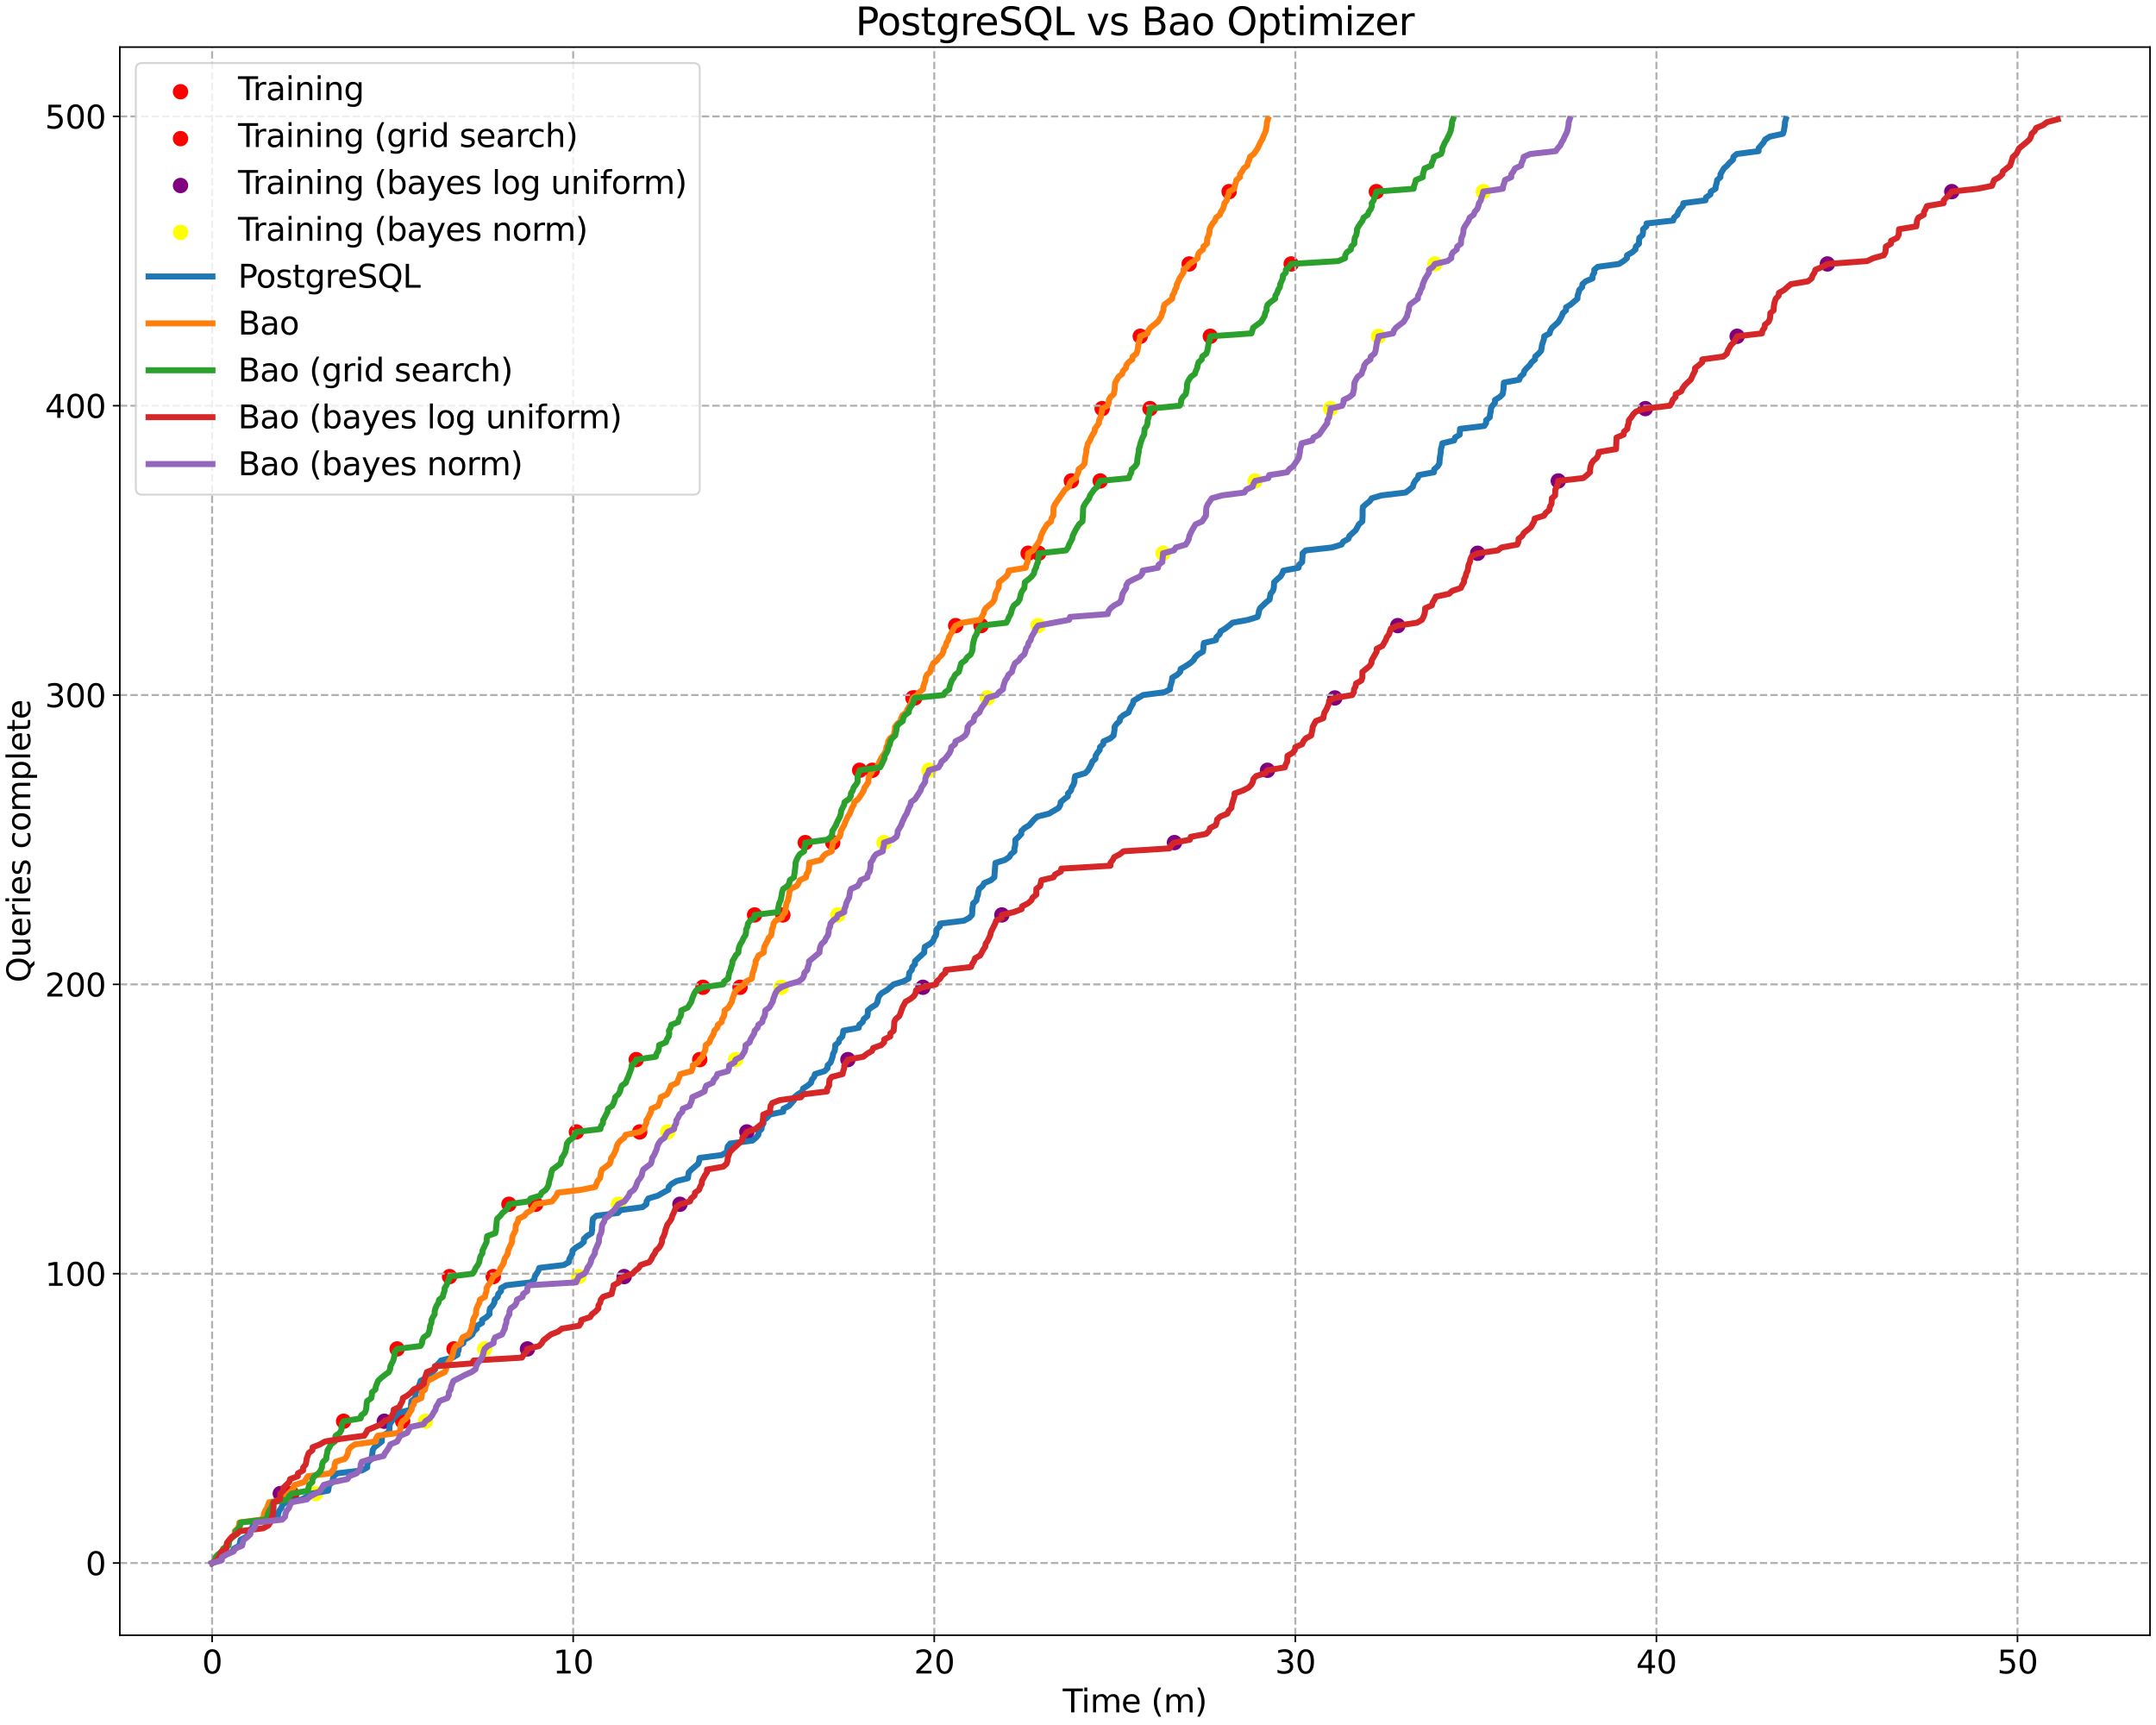 <?xml version="1.0" encoding="utf-8" standalone="no"?>
<!DOCTYPE svg PUBLIC "-//W3C//DTD SVG 1.1//EN"
  "http://www.w3.org/Graphics/SVG/1.1/DTD/svg11.dtd">
<svg xmlns:xlink="http://www.w3.org/1999/xlink" width="1080pt" height="864pt" viewBox="0 0 1080 864" xmlns="http://www.w3.org/2000/svg" version="1.1">
 <defs>
  <style type="text/css">*{stroke-linejoin: round; stroke-linecap: butt}</style>
 </defs>
 <g id="figure_1">
  <g id="patch_1">
   <path d="M 0 864 
L 1080 864 
L 1080 0 
L 0 0 
z
" style="fill: #ffffff"/>
  </g>
  <g id="axes_1">
   <g id="patch_2">
    <path d="M 60.025 819.03 
L 1077 819.03 
L 1077 23.589 
L 60.025 23.589 
z
" style="fill: #ffffff"/>
   </g>
   <g id="PathCollection_1">
    <defs>
     <path id="m81886e44a0" d="M 0 3.354 
C 0.89 3.354 1.743 3.001 2.372 2.372 
C 3.001 1.743 3.354 0.89 3.354 0 
C 3.354 -0.89 3.001 -1.743 2.372 -2.372 
C 1.743 -3.001 0.89 -3.354 0 -3.354 
C -0.89 -3.354 -1.743 -3.001 -2.372 -2.372 
C -3.001 -1.743 -3.354 -0.89 -3.354 0 
C -3.354 0.89 -3.001 1.743 -2.372 2.372 
C -1.743 3.001 -0.89 3.354 0 3.354 
z
" style="stroke: #ff0000"/>
    </defs>
    <g clip-path="url(#pfc9f57f10b)">
     <use xlink:href="#m81886e44a0" x="144.416" y="748.094" style="fill: #ff0000; stroke: #ff0000"/>
     <use xlink:href="#m81886e44a0" x="201.685" y="711.865" style="fill: #ff0000; stroke: #ff0000"/>
     <use xlink:href="#m81886e44a0" x="227.433" y="675.636" style="fill: #ff0000; stroke: #ff0000"/>
     <use xlink:href="#m81886e44a0" x="247.081" y="639.407" style="fill: #ff0000; stroke: #ff0000"/>
     <use xlink:href="#m81886e44a0" x="268.339" y="603.178" style="fill: #ff0000; stroke: #ff0000"/>
     <use xlink:href="#m81886e44a0" x="320.451" y="566.949" style="fill: #ff0000; stroke: #ff0000"/>
     <use xlink:href="#m81886e44a0" x="350.517" y="530.721" style="fill: #ff0000; stroke: #ff0000"/>
     <use xlink:href="#m81886e44a0" x="370.698" y="494.492" style="fill: #ff0000; stroke: #ff0000"/>
     <use xlink:href="#m81886e44a0" x="392.167" y="458.263" style="fill: #ff0000; stroke: #ff0000"/>
     <use xlink:href="#m81886e44a0" x="417.139" y="422.034" style="fill: #ff0000; stroke: #ff0000"/>
     <use xlink:href="#m81886e44a0" x="436.948" y="385.805" style="fill: #ff0000; stroke: #ff0000"/>
     <use xlink:href="#m81886e44a0" x="457.287" y="349.576" style="fill: #ff0000; stroke: #ff0000"/>
     <use xlink:href="#m81886e44a0" x="478.734" y="313.348" style="fill: #ff0000; stroke: #ff0000"/>
     <use xlink:href="#m81886e44a0" x="515.021" y="277.119" style="fill: #ff0000; stroke: #ff0000"/>
     <use xlink:href="#m81886e44a0" x="536.666" y="240.89" style="fill: #ff0000; stroke: #ff0000"/>
     <use xlink:href="#m81886e44a0" x="552.083" y="204.661" style="fill: #ff0000; stroke: #ff0000"/>
     <use xlink:href="#m81886e44a0" x="571.179" y="168.432" style="fill: #ff0000; stroke: #ff0000"/>
     <use xlink:href="#m81886e44a0" x="595.705" y="132.203" style="fill: #ff0000; stroke: #ff0000"/>
     <use xlink:href="#m81886e44a0" x="615.701" y="95.974" style="fill: #ff0000; stroke: #ff0000"/>
    </g>
   </g>
   <g id="PathCollection_2">
    <g clip-path="url(#pfc9f57f10b)">
     <use xlink:href="#m81886e44a0" x="146.169" y="748.094" style="fill: #ff0000; stroke: #ff0000"/>
     <use xlink:href="#m81886e44a0" x="172.119" y="711.865" style="fill: #ff0000; stroke: #ff0000"/>
     <use xlink:href="#m81886e44a0" x="198.925" y="675.636" style="fill: #ff0000; stroke: #ff0000"/>
     <use xlink:href="#m81886e44a0" x="225.201" y="639.407" style="fill: #ff0000; stroke: #ff0000"/>
     <use xlink:href="#m81886e44a0" x="254.941" y="603.178" style="fill: #ff0000; stroke: #ff0000"/>
     <use xlink:href="#m81886e44a0" x="288.727" y="566.949" style="fill: #ff0000; stroke: #ff0000"/>
     <use xlink:href="#m81886e44a0" x="318.708" y="530.721" style="fill: #ff0000; stroke: #ff0000"/>
     <use xlink:href="#m81886e44a0" x="352.113" y="494.492" style="fill: #ff0000; stroke: #ff0000"/>
     <use xlink:href="#m81886e44a0" x="377.998" y="458.263" style="fill: #ff0000; stroke: #ff0000"/>
     <use xlink:href="#m81886e44a0" x="403.389" y="422.034" style="fill: #ff0000; stroke: #ff0000"/>
     <use xlink:href="#m81886e44a0" x="430.637" y="385.805" style="fill: #ff0000; stroke: #ff0000"/>
     <use xlink:href="#m81886e44a0" x="458.249" y="349.576" style="fill: #ff0000; stroke: #ff0000"/>
     <use xlink:href="#m81886e44a0" x="491.417" y="313.348" style="fill: #ff0000; stroke: #ff0000"/>
     <use xlink:href="#m81886e44a0" x="520.322" y="277.119" style="fill: #ff0000; stroke: #ff0000"/>
     <use xlink:href="#m81886e44a0" x="551.125" y="240.89" style="fill: #ff0000; stroke: #ff0000"/>
     <use xlink:href="#m81886e44a0" x="576.076" y="204.661" style="fill: #ff0000; stroke: #ff0000"/>
     <use xlink:href="#m81886e44a0" x="606.29" y="168.432" style="fill: #ff0000; stroke: #ff0000"/>
     <use xlink:href="#m81886e44a0" x="646.791" y="132.203" style="fill: #ff0000; stroke: #ff0000"/>
     <use xlink:href="#m81886e44a0" x="689.449" y="95.974" style="fill: #ff0000; stroke: #ff0000"/>
    </g>
   </g>
   <g id="PathCollection_3">
    <defs>
     <path id="mad062037fe" d="M 0 3.354 
C 0.89 3.354 1.743 3.001 2.372 2.372 
C 3.001 1.743 3.354 0.89 3.354 0 
C 3.354 -0.89 3.001 -1.743 2.372 -2.372 
C 1.743 -3.001 0.89 -3.354 0 -3.354 
C -0.89 -3.354 -1.743 -3.001 -2.372 -2.372 
C -3.001 -1.743 -3.354 -0.89 -3.354 0 
C -3.354 0.89 -3.001 1.743 -2.372 2.372 
C -1.743 3.001 -0.89 3.354 0 3.354 
z
" style="stroke: #800080"/>
    </defs>
    <g clip-path="url(#pfc9f57f10b)">
     <use xlink:href="#mad062037fe" x="140.402" y="748.094" style="fill: #800080; stroke: #800080"/>
     <use xlink:href="#mad062037fe" x="192.529" y="711.865" style="fill: #800080; stroke: #800080"/>
     <use xlink:href="#mad062037fe" x="264.218" y="675.636" style="fill: #800080; stroke: #800080"/>
     <use xlink:href="#mad062037fe" x="312.655" y="639.407" style="fill: #800080; stroke: #800080"/>
     <use xlink:href="#mad062037fe" x="340.593" y="603.178" style="fill: #800080; stroke: #800080"/>
     <use xlink:href="#mad062037fe" x="374.117" y="566.949" style="fill: #800080; stroke: #800080"/>
     <use xlink:href="#mad062037fe" x="424.743" y="530.721" style="fill: #800080; stroke: #800080"/>
     <use xlink:href="#mad062037fe" x="462.321" y="494.492" style="fill: #800080; stroke: #800080"/>
     <use xlink:href="#mad062037fe" x="501.853" y="458.263" style="fill: #800080; stroke: #800080"/>
     <use xlink:href="#mad062037fe" x="588.33" y="422.034" style="fill: #800080; stroke: #800080"/>
     <use xlink:href="#mad062037fe" x="634.923" y="385.805" style="fill: #800080; stroke: #800080"/>
     <use xlink:href="#mad062037fe" x="668.666" y="349.576" style="fill: #800080; stroke: #800080"/>
     <use xlink:href="#mad062037fe" x="700.175" y="313.348" style="fill: #800080; stroke: #800080"/>
     <use xlink:href="#mad062037fe" x="740.189" y="277.119" style="fill: #800080; stroke: #800080"/>
     <use xlink:href="#mad062037fe" x="780.587" y="240.89" style="fill: #800080; stroke: #800080"/>
     <use xlink:href="#mad062037fe" x="824.196" y="204.661" style="fill: #800080; stroke: #800080"/>
     <use xlink:href="#mad062037fe" x="870.178" y="168.432" style="fill: #800080; stroke: #800080"/>
     <use xlink:href="#mad062037fe" x="915.391" y="132.203" style="fill: #800080; stroke: #800080"/>
     <use xlink:href="#mad062037fe" x="977.704" y="95.974" style="fill: #800080; stroke: #800080"/>
    </g>
   </g>
   <g id="PathCollection_4">
    <defs>
     <path id="m2f6d87ce6e" d="M 0 3.354 
C 0.89 3.354 1.743 3.001 2.372 2.372 
C 3.001 1.743 3.354 0.89 3.354 0 
C 3.354 -0.89 3.001 -1.743 2.372 -2.372 
C 1.743 -3.001 0.89 -3.354 0 -3.354 
C -0.89 -3.354 -1.743 -3.001 -2.372 -2.372 
C -3.001 -1.743 -3.354 -0.89 -3.354 0 
C -3.354 0.89 -3.001 1.743 -2.372 2.372 
C -1.743 3.001 -0.89 3.354 0 3.354 
z
" style="stroke: #ffff00"/>
    </defs>
    <g clip-path="url(#pfc9f57f10b)">
     <use xlink:href="#m2f6d87ce6e" x="158.136" y="748.094" style="fill: #ffff00; stroke: #ffff00"/>
     <use xlink:href="#m2f6d87ce6e" x="213.091" y="711.865" style="fill: #ffff00; stroke: #ffff00"/>
     <use xlink:href="#m2f6d87ce6e" x="242.766" y="675.636" style="fill: #ffff00; stroke: #ffff00"/>
     <use xlink:href="#m2f6d87ce6e" x="289.918" y="639.407" style="fill: #ffff00; stroke: #ffff00"/>
     <use xlink:href="#m2f6d87ce6e" x="309.729" y="603.178" style="fill: #ffff00; stroke: #ffff00"/>
     <use xlink:href="#m2f6d87ce6e" x="334.494" y="566.949" style="fill: #ffff00; stroke: #ffff00"/>
     <use xlink:href="#m2f6d87ce6e" x="368.5" y="530.721" style="fill: #ffff00; stroke: #ffff00"/>
     <use xlink:href="#m2f6d87ce6e" x="391.341" y="494.492" style="fill: #ffff00; stroke: #ffff00"/>
     <use xlink:href="#m2f6d87ce6e" x="419.698" y="458.263" style="fill: #ffff00; stroke: #ffff00"/>
     <use xlink:href="#m2f6d87ce6e" x="442.81" y="422.034" style="fill: #ffff00; stroke: #ffff00"/>
     <use xlink:href="#m2f6d87ce6e" x="465.335" y="385.805" style="fill: #ffff00; stroke: #ffff00"/>
     <use xlink:href="#m2f6d87ce6e" x="494.586" y="349.576" style="fill: #ffff00; stroke: #ffff00"/>
     <use xlink:href="#m2f6d87ce6e" x="520.01" y="313.348" style="fill: #ffff00; stroke: #ffff00"/>
     <use xlink:href="#m2f6d87ce6e" x="582.593" y="277.119" style="fill: #ffff00; stroke: #ffff00"/>
     <use xlink:href="#m2f6d87ce6e" x="628.716" y="240.89" style="fill: #ffff00; stroke: #ffff00"/>
     <use xlink:href="#m2f6d87ce6e" x="666.493" y="204.661" style="fill: #ffff00; stroke: #ffff00"/>
     <use xlink:href="#m2f6d87ce6e" x="690.512" y="168.432" style="fill: #ffff00; stroke: #ffff00"/>
     <use xlink:href="#m2f6d87ce6e" x="718.805" y="132.203" style="fill: #ffff00; stroke: #ffff00"/>
     <use xlink:href="#m2f6d87ce6e" x="743.007" y="95.974" style="fill: #ffff00; stroke: #ffff00"/>
    </g>
   </g>
   <g id="matplotlib.axis_1">
    <g id="xtick_1">
     <g id="line2d_1">
      <path d="M 106.251 819.03 
L 106.251 23.589 
" clip-path="url(#pfc9f57f10b)" style="fill: none; stroke-dasharray: 3.7,1.6; stroke-dashoffset: 0; stroke: #b0b0b0"/>
     </g>
     <g id="line2d_2">
      <defs>
       <path id="m145c84f947" d="M 0 0 
L 0 3.5 
" style="stroke: #000000; stroke-width: 0.8"/>
      </defs>
      <g>
       <use xlink:href="#m145c84f947" x="106.251" y="819.03" style="stroke: #000000; stroke-width: 0.8"/>
      </g>
     </g>
     <g id="text_1">
      <!-- 0 -->
      <g transform="translate(101.161 838.187) scale(0.16 -0.16)">
       <defs>
        <path id="DejaVuSans-30" d="M 2034 4250 
Q 1547 4250 1301 3770 
Q 1056 3291 1056 2328 
Q 1056 1369 1301 889 
Q 1547 409 2034 409 
Q 2525 409 2770 889 
Q 3016 1369 3016 2328 
Q 3016 3291 2770 3770 
Q 2525 4250 2034 4250 
z
M 2034 4750 
Q 2819 4750 3233 4129 
Q 3647 3509 3647 2328 
Q 3647 1150 3233 529 
Q 2819 -91 2034 -91 
Q 1250 -91 836 529 
Q 422 1150 422 2328 
Q 422 3509 836 4129 
Q 1250 4750 2034 4750 
z
" transform="scale(0.016)"/>
       </defs>
       <use xlink:href="#DejaVuSans-30"/>
      </g>
     </g>
    </g>
    <g id="xtick_2">
     <g id="line2d_3">
      <path d="M 287.124 819.03 
L 287.124 23.589 
" clip-path="url(#pfc9f57f10b)" style="fill: none; stroke-dasharray: 3.7,1.6; stroke-dashoffset: 0; stroke: #b0b0b0"/>
     </g>
     <g id="line2d_4">
      <g>
       <use xlink:href="#m145c84f947" x="287.124" y="819.03" style="stroke: #000000; stroke-width: 0.8"/>
      </g>
     </g>
     <g id="text_2">
      <!-- 10 -->
      <g transform="translate(276.944 838.187) scale(0.16 -0.16)">
       <defs>
        <path id="DejaVuSans-31" d="M 794 531 
L 1825 531 
L 1825 4091 
L 703 3866 
L 703 4441 
L 1819 4666 
L 2450 4666 
L 2450 531 
L 3481 531 
L 3481 0 
L 794 0 
L 794 531 
z
" transform="scale(0.016)"/>
       </defs>
       <use xlink:href="#DejaVuSans-31"/>
       <use xlink:href="#DejaVuSans-30" x="63.623"/>
      </g>
     </g>
    </g>
    <g id="xtick_3">
     <g id="line2d_5">
      <path d="M 467.997 819.03 
L 467.997 23.589 
" clip-path="url(#pfc9f57f10b)" style="fill: none; stroke-dasharray: 3.7,1.6; stroke-dashoffset: 0; stroke: #b0b0b0"/>
     </g>
     <g id="line2d_6">
      <g>
       <use xlink:href="#m145c84f947" x="467.997" y="819.03" style="stroke: #000000; stroke-width: 0.8"/>
      </g>
     </g>
     <g id="text_3">
      <!-- 20 -->
      <g transform="translate(457.817 838.187) scale(0.16 -0.16)">
       <defs>
        <path id="DejaVuSans-32" d="M 1228 531 
L 3431 531 
L 3431 0 
L 469 0 
L 469 531 
Q 828 903 1448 1529 
Q 2069 2156 2228 2338 
Q 2531 2678 2651 2914 
Q 2772 3150 2772 3378 
Q 2772 3750 2511 3984 
Q 2250 4219 1831 4219 
Q 1534 4219 1204 4116 
Q 875 4013 500 3803 
L 500 4441 
Q 881 4594 1212 4672 
Q 1544 4750 1819 4750 
Q 2544 4750 2975 4387 
Q 3406 4025 3406 3419 
Q 3406 3131 3298 2873 
Q 3191 2616 2906 2266 
Q 2828 2175 2409 1742 
Q 1991 1309 1228 531 
z
" transform="scale(0.016)"/>
       </defs>
       <use xlink:href="#DejaVuSans-32"/>
       <use xlink:href="#DejaVuSans-30" x="63.623"/>
      </g>
     </g>
    </g>
    <g id="xtick_4">
     <g id="line2d_7">
      <path d="M 648.87 819.03 
L 648.87 23.589 
" clip-path="url(#pfc9f57f10b)" style="fill: none; stroke-dasharray: 3.7,1.6; stroke-dashoffset: 0; stroke: #b0b0b0"/>
     </g>
     <g id="line2d_8">
      <g>
       <use xlink:href="#m145c84f947" x="648.87" y="819.03" style="stroke: #000000; stroke-width: 0.8"/>
      </g>
     </g>
     <g id="text_4">
      <!-- 30 -->
      <g transform="translate(638.69 838.187) scale(0.16 -0.16)">
       <defs>
        <path id="DejaVuSans-33" d="M 2597 2516 
Q 3050 2419 3304 2112 
Q 3559 1806 3559 1356 
Q 3559 666 3084 287 
Q 2609 -91 1734 -91 
Q 1441 -91 1130 -33 
Q 819 25 488 141 
L 488 750 
Q 750 597 1062 519 
Q 1375 441 1716 441 
Q 2309 441 2620 675 
Q 2931 909 2931 1356 
Q 2931 1769 2642 2001 
Q 2353 2234 1838 2234 
L 1294 2234 
L 1294 2753 
L 1863 2753 
Q 2328 2753 2575 2939 
Q 2822 3125 2822 3475 
Q 2822 3834 2567 4026 
Q 2313 4219 1838 4219 
Q 1578 4219 1281 4162 
Q 984 4106 628 3988 
L 628 4550 
Q 988 4650 1302 4700 
Q 1616 4750 1894 4750 
Q 2613 4750 3031 4423 
Q 3450 4097 3450 3541 
Q 3450 3153 3228 2886 
Q 3006 2619 2597 2516 
z
" transform="scale(0.016)"/>
       </defs>
       <use xlink:href="#DejaVuSans-33"/>
       <use xlink:href="#DejaVuSans-30" x="63.623"/>
      </g>
     </g>
    </g>
    <g id="xtick_5">
     <g id="line2d_9">
      <path d="M 829.743 819.03 
L 829.743 23.589 
" clip-path="url(#pfc9f57f10b)" style="fill: none; stroke-dasharray: 3.7,1.6; stroke-dashoffset: 0; stroke: #b0b0b0"/>
     </g>
     <g id="line2d_10">
      <g>
       <use xlink:href="#m145c84f947" x="829.743" y="819.03" style="stroke: #000000; stroke-width: 0.8"/>
      </g>
     </g>
     <g id="text_5">
      <!-- 40 -->
      <g transform="translate(819.563 838.187) scale(0.16 -0.16)">
       <defs>
        <path id="DejaVuSans-34" d="M 2419 4116 
L 825 1625 
L 2419 1625 
L 2419 4116 
z
M 2253 4666 
L 3047 4666 
L 3047 1625 
L 3713 1625 
L 3713 1100 
L 3047 1100 
L 3047 0 
L 2419 0 
L 2419 1100 
L 313 1100 
L 313 1709 
L 2253 4666 
z
" transform="scale(0.016)"/>
       </defs>
       <use xlink:href="#DejaVuSans-34"/>
       <use xlink:href="#DejaVuSans-30" x="63.623"/>
      </g>
     </g>
    </g>
    <g id="xtick_6">
     <g id="line2d_11">
      <path d="M 1010.616 819.03 
L 1010.616 23.589 
" clip-path="url(#pfc9f57f10b)" style="fill: none; stroke-dasharray: 3.7,1.6; stroke-dashoffset: 0; stroke: #b0b0b0"/>
     </g>
     <g id="line2d_12">
      <g>
       <use xlink:href="#m145c84f947" x="1010.616" y="819.03" style="stroke: #000000; stroke-width: 0.8"/>
      </g>
     </g>
     <g id="text_6">
      <!-- 50 -->
      <g transform="translate(1000.436 838.187) scale(0.16 -0.16)">
       <defs>
        <path id="DejaVuSans-35" d="M 691 4666 
L 3169 4666 
L 3169 4134 
L 1269 4134 
L 1269 2991 
Q 1406 3038 1543 3061 
Q 1681 3084 1819 3084 
Q 2600 3084 3056 2656 
Q 3513 2228 3513 1497 
Q 3513 744 3044 326 
Q 2575 -91 1722 -91 
Q 1428 -91 1123 -41 
Q 819 9 494 109 
L 494 744 
Q 775 591 1075 516 
Q 1375 441 1709 441 
Q 2250 441 2565 725 
Q 2881 1009 2881 1497 
Q 2881 1984 2565 2268 
Q 2250 2553 1709 2553 
Q 1456 2553 1204 2497 
Q 953 2441 691 2322 
L 691 4666 
z
" transform="scale(0.016)"/>
       </defs>
       <use xlink:href="#DejaVuSans-35"/>
       <use xlink:href="#DejaVuSans-30" x="63.623"/>
      </g>
     </g>
    </g>
    <g id="text_7">
     <!-- Time (m) -->
     <g transform="translate(532.361 857.672) scale(0.16 -0.16)">
      <defs>
       <path id="DejaVuSans-54" d="M -19 4666 
L 3928 4666 
L 3928 4134 
L 2272 4134 
L 2272 0 
L 1638 0 
L 1638 4134 
L -19 4134 
L -19 4666 
z
" transform="scale(0.016)"/>
       <path id="DejaVuSans-69" d="M 603 3500 
L 1178 3500 
L 1178 0 
L 603 0 
L 603 3500 
z
M 603 4863 
L 1178 4863 
L 1178 4134 
L 603 4134 
L 603 4863 
z
" transform="scale(0.016)"/>
       <path id="DejaVuSans-6d" d="M 3328 2828 
Q 3544 3216 3844 3400 
Q 4144 3584 4550 3584 
Q 5097 3584 5394 3201 
Q 5691 2819 5691 2113 
L 5691 0 
L 5113 0 
L 5113 2094 
Q 5113 2597 4934 2840 
Q 4756 3084 4391 3084 
Q 3944 3084 3684 2787 
Q 3425 2491 3425 1978 
L 3425 0 
L 2847 0 
L 2847 2094 
Q 2847 2600 2669 2842 
Q 2491 3084 2119 3084 
Q 1678 3084 1418 2786 
Q 1159 2488 1159 1978 
L 1159 0 
L 581 0 
L 581 3500 
L 1159 3500 
L 1159 2956 
Q 1356 3278 1631 3431 
Q 1906 3584 2284 3584 
Q 2666 3584 2933 3390 
Q 3200 3197 3328 2828 
z
" transform="scale(0.016)"/>
       <path id="DejaVuSans-65" d="M 3597 1894 
L 3597 1613 
L 953 1613 
Q 991 1019 1311 708 
Q 1631 397 2203 397 
Q 2534 397 2845 478 
Q 3156 559 3463 722 
L 3463 178 
Q 3153 47 2828 -22 
Q 2503 -91 2169 -91 
Q 1331 -91 842 396 
Q 353 884 353 1716 
Q 353 2575 817 3079 
Q 1281 3584 2069 3584 
Q 2775 3584 3186 3129 
Q 3597 2675 3597 1894 
z
M 3022 2063 
Q 3016 2534 2758 2815 
Q 2500 3097 2075 3097 
Q 1594 3097 1305 2825 
Q 1016 2553 972 2059 
L 3022 2063 
z
" transform="scale(0.016)"/>
       <path id="DejaVuSans-20" transform="scale(0.016)"/>
       <path id="DejaVuSans-28" d="M 1984 4856 
Q 1566 4138 1362 3434 
Q 1159 2731 1159 2009 
Q 1159 1288 1364 580 
Q 1569 -128 1984 -844 
L 1484 -844 
Q 1016 -109 783 600 
Q 550 1309 550 2009 
Q 550 2706 781 3412 
Q 1013 4119 1484 4856 
L 1984 4856 
z
" transform="scale(0.016)"/>
       <path id="DejaVuSans-29" d="M 513 4856 
L 1013 4856 
Q 1481 4119 1714 3412 
Q 1947 2706 1947 2009 
Q 1947 1309 1714 600 
Q 1481 -109 1013 -844 
L 513 -844 
Q 928 -128 1133 580 
Q 1338 1288 1338 2009 
Q 1338 2731 1133 3434 
Q 928 4138 513 4856 
z
" transform="scale(0.016)"/>
      </defs>
      <use xlink:href="#DejaVuSans-54"/>
      <use xlink:href="#DejaVuSans-69" x="57.959"/>
      <use xlink:href="#DejaVuSans-6d" x="85.742"/>
      <use xlink:href="#DejaVuSans-65" x="183.154"/>
      <use xlink:href="#DejaVuSans-20" x="244.678"/>
      <use xlink:href="#DejaVuSans-28" x="276.465"/>
      <use xlink:href="#DejaVuSans-6d" x="315.479"/>
      <use xlink:href="#DejaVuSans-29" x="412.891"/>
     </g>
    </g>
   </g>
   <g id="matplotlib.axis_2">
    <g id="ytick_1">
     <g id="line2d_13">
      <path d="M 60.025 782.873 
L 1077 782.873 
" clip-path="url(#pfc9f57f10b)" style="fill: none; stroke-dasharray: 3.7,1.6; stroke-dashoffset: 0; stroke: #b0b0b0"/>
     </g>
     <g id="line2d_14">
      <defs>
       <path id="m49e1a853d5" d="M 0 0 
L -3.5 0 
" style="stroke: #000000; stroke-width: 0.8"/>
      </defs>
      <g>
       <use xlink:href="#m49e1a853d5" x="60.025" y="782.873" style="stroke: #000000; stroke-width: 0.8"/>
      </g>
     </g>
     <g id="text_8">
      <!-- 0 -->
      <g transform="translate(42.845 788.952) scale(0.16 -0.16)">
       <use xlink:href="#DejaVuSans-30"/>
      </g>
     </g>
    </g>
    <g id="ytick_2">
     <g id="line2d_15">
      <path d="M 60.025 637.958 
L 1077 637.958 
" clip-path="url(#pfc9f57f10b)" style="fill: none; stroke-dasharray: 3.7,1.6; stroke-dashoffset: 0; stroke: #b0b0b0"/>
     </g>
     <g id="line2d_16">
      <g>
       <use xlink:href="#m49e1a853d5" x="60.025" y="637.958" style="stroke: #000000; stroke-width: 0.8"/>
      </g>
     </g>
     <g id="text_9">
      <!-- 100 -->
      <g transform="translate(22.485 644.037) scale(0.16 -0.16)">
       <use xlink:href="#DejaVuSans-31"/>
       <use xlink:href="#DejaVuSans-30" x="63.623"/>
       <use xlink:href="#DejaVuSans-30" x="127.246"/>
      </g>
     </g>
    </g>
    <g id="ytick_3">
     <g id="line2d_17">
      <path d="M 60.025 493.043 
L 1077 493.043 
" clip-path="url(#pfc9f57f10b)" style="fill: none; stroke-dasharray: 3.7,1.6; stroke-dashoffset: 0; stroke: #b0b0b0"/>
     </g>
     <g id="line2d_18">
      <g>
       <use xlink:href="#m49e1a853d5" x="60.025" y="493.043" style="stroke: #000000; stroke-width: 0.8"/>
      </g>
     </g>
     <g id="text_10">
      <!-- 200 -->
      <g transform="translate(22.485 499.121) scale(0.16 -0.16)">
       <use xlink:href="#DejaVuSans-32"/>
       <use xlink:href="#DejaVuSans-30" x="63.623"/>
       <use xlink:href="#DejaVuSans-30" x="127.246"/>
      </g>
     </g>
    </g>
    <g id="ytick_4">
     <g id="line2d_19">
      <path d="M 60.025 348.127 
L 1077 348.127 
" clip-path="url(#pfc9f57f10b)" style="fill: none; stroke-dasharray: 3.7,1.6; stroke-dashoffset: 0; stroke: #b0b0b0"/>
     </g>
     <g id="line2d_20">
      <g>
       <use xlink:href="#m49e1a853d5" x="60.025" y="348.127" style="stroke: #000000; stroke-width: 0.8"/>
      </g>
     </g>
     <g id="text_11">
      <!-- 300 -->
      <g transform="translate(22.485 354.206) scale(0.16 -0.16)">
       <use xlink:href="#DejaVuSans-33"/>
       <use xlink:href="#DejaVuSans-30" x="63.623"/>
       <use xlink:href="#DejaVuSans-30" x="127.246"/>
      </g>
     </g>
    </g>
    <g id="ytick_5">
     <g id="line2d_21">
      <path d="M 60.025 203.212 
L 1077 203.212 
" clip-path="url(#pfc9f57f10b)" style="fill: none; stroke-dasharray: 3.7,1.6; stroke-dashoffset: 0; stroke: #b0b0b0"/>
     </g>
     <g id="line2d_22">
      <g>
       <use xlink:href="#m49e1a853d5" x="60.025" y="203.212" style="stroke: #000000; stroke-width: 0.8"/>
      </g>
     </g>
     <g id="text_12">
      <!-- 400 -->
      <g transform="translate(22.485 209.291) scale(0.16 -0.16)">
       <use xlink:href="#DejaVuSans-34"/>
       <use xlink:href="#DejaVuSans-30" x="63.623"/>
       <use xlink:href="#DejaVuSans-30" x="127.246"/>
      </g>
     </g>
    </g>
    <g id="ytick_6">
     <g id="line2d_23">
      <path d="M 60.025 58.296 
L 1077 58.296 
" clip-path="url(#pfc9f57f10b)" style="fill: none; stroke-dasharray: 3.7,1.6; stroke-dashoffset: 0; stroke: #b0b0b0"/>
     </g>
     <g id="line2d_24">
      <g>
       <use xlink:href="#m49e1a853d5" x="60.025" y="58.296" style="stroke: #000000; stroke-width: 0.8"/>
      </g>
     </g>
     <g id="text_13">
      <!-- 500 -->
      <g transform="translate(22.485 64.375) scale(0.16 -0.16)">
       <use xlink:href="#DejaVuSans-35"/>
       <use xlink:href="#DejaVuSans-30" x="63.623"/>
       <use xlink:href="#DejaVuSans-30" x="127.246"/>
      </g>
     </g>
    </g>
    <g id="text_14">
     <!-- Queries complete -->
     <g transform="translate(15.158 492.112) rotate(-90) scale(0.16 -0.16)">
      <defs>
       <path id="DejaVuSans-51" d="M 2522 4238 
Q 1834 4238 1429 3725 
Q 1025 3213 1025 2328 
Q 1025 1447 1429 934 
Q 1834 422 2522 422 
Q 3209 422 3611 934 
Q 4013 1447 4013 2328 
Q 4013 3213 3611 3725 
Q 3209 4238 2522 4238 
z
M 3406 84 
L 4238 -825 
L 3475 -825 
L 2784 -78 
Q 2681 -84 2626 -87 
Q 2572 -91 2522 -91 
Q 1538 -91 948 567 
Q 359 1225 359 2328 
Q 359 3434 948 4092 
Q 1538 4750 2522 4750 
Q 3503 4750 4090 4092 
Q 4678 3434 4678 2328 
Q 4678 1516 4351 937 
Q 4025 359 3406 84 
z
" transform="scale(0.016)"/>
       <path id="DejaVuSans-75" d="M 544 1381 
L 544 3500 
L 1119 3500 
L 1119 1403 
Q 1119 906 1312 657 
Q 1506 409 1894 409 
Q 2359 409 2629 706 
Q 2900 1003 2900 1516 
L 2900 3500 
L 3475 3500 
L 3475 0 
L 2900 0 
L 2900 538 
Q 2691 219 2414 64 
Q 2138 -91 1772 -91 
Q 1169 -91 856 284 
Q 544 659 544 1381 
z
M 1991 3584 
L 1991 3584 
z
" transform="scale(0.016)"/>
       <path id="DejaVuSans-72" d="M 2631 2963 
Q 2534 3019 2420 3045 
Q 2306 3072 2169 3072 
Q 1681 3072 1420 2755 
Q 1159 2438 1159 1844 
L 1159 0 
L 581 0 
L 581 3500 
L 1159 3500 
L 1159 2956 
Q 1341 3275 1631 3429 
Q 1922 3584 2338 3584 
Q 2397 3584 2469 3576 
Q 2541 3569 2628 3553 
L 2631 2963 
z
" transform="scale(0.016)"/>
       <path id="DejaVuSans-73" d="M 2834 3397 
L 2834 2853 
Q 2591 2978 2328 3040 
Q 2066 3103 1784 3103 
Q 1356 3103 1142 2972 
Q 928 2841 928 2578 
Q 928 2378 1081 2264 
Q 1234 2150 1697 2047 
L 1894 2003 
Q 2506 1872 2764 1633 
Q 3022 1394 3022 966 
Q 3022 478 2636 193 
Q 2250 -91 1575 -91 
Q 1294 -91 989 -36 
Q 684 19 347 128 
L 347 722 
Q 666 556 975 473 
Q 1284 391 1588 391 
Q 1994 391 2212 530 
Q 2431 669 2431 922 
Q 2431 1156 2273 1281 
Q 2116 1406 1581 1522 
L 1381 1569 
Q 847 1681 609 1914 
Q 372 2147 372 2553 
Q 372 3047 722 3315 
Q 1072 3584 1716 3584 
Q 2034 3584 2315 3537 
Q 2597 3491 2834 3397 
z
" transform="scale(0.016)"/>
       <path id="DejaVuSans-63" d="M 3122 3366 
L 3122 2828 
Q 2878 2963 2633 3030 
Q 2388 3097 2138 3097 
Q 1578 3097 1268 2742 
Q 959 2388 959 1747 
Q 959 1106 1268 751 
Q 1578 397 2138 397 
Q 2388 397 2633 464 
Q 2878 531 3122 666 
L 3122 134 
Q 2881 22 2623 -34 
Q 2366 -91 2075 -91 
Q 1284 -91 818 406 
Q 353 903 353 1747 
Q 353 2603 823 3093 
Q 1294 3584 2113 3584 
Q 2378 3584 2631 3529 
Q 2884 3475 3122 3366 
z
" transform="scale(0.016)"/>
       <path id="DejaVuSans-6f" d="M 1959 3097 
Q 1497 3097 1228 2736 
Q 959 2375 959 1747 
Q 959 1119 1226 758 
Q 1494 397 1959 397 
Q 2419 397 2687 759 
Q 2956 1122 2956 1747 
Q 2956 2369 2687 2733 
Q 2419 3097 1959 3097 
z
M 1959 3584 
Q 2709 3584 3137 3096 
Q 3566 2609 3566 1747 
Q 3566 888 3137 398 
Q 2709 -91 1959 -91 
Q 1206 -91 779 398 
Q 353 888 353 1747 
Q 353 2609 779 3096 
Q 1206 3584 1959 3584 
z
" transform="scale(0.016)"/>
       <path id="DejaVuSans-70" d="M 1159 525 
L 1159 -1331 
L 581 -1331 
L 581 3500 
L 1159 3500 
L 1159 2969 
Q 1341 3281 1617 3432 
Q 1894 3584 2278 3584 
Q 2916 3584 3314 3078 
Q 3713 2572 3713 1747 
Q 3713 922 3314 415 
Q 2916 -91 2278 -91 
Q 1894 -91 1617 61 
Q 1341 213 1159 525 
z
M 3116 1747 
Q 3116 2381 2855 2742 
Q 2594 3103 2138 3103 
Q 1681 3103 1420 2742 
Q 1159 2381 1159 1747 
Q 1159 1113 1420 752 
Q 1681 391 2138 391 
Q 2594 391 2855 752 
Q 3116 1113 3116 1747 
z
" transform="scale(0.016)"/>
       <path id="DejaVuSans-6c" d="M 603 4863 
L 1178 4863 
L 1178 0 
L 603 0 
L 603 4863 
z
" transform="scale(0.016)"/>
       <path id="DejaVuSans-74" d="M 1172 4494 
L 1172 3500 
L 2356 3500 
L 2356 3053 
L 1172 3053 
L 1172 1153 
Q 1172 725 1289 603 
Q 1406 481 1766 481 
L 2356 481 
L 2356 0 
L 1766 0 
Q 1100 0 847 248 
Q 594 497 594 1153 
L 594 3053 
L 172 3053 
L 172 3500 
L 594 3500 
L 594 4494 
L 1172 4494 
z
" transform="scale(0.016)"/>
      </defs>
      <use xlink:href="#DejaVuSans-51"/>
      <use xlink:href="#DejaVuSans-75" x="78.711"/>
      <use xlink:href="#DejaVuSans-65" x="142.09"/>
      <use xlink:href="#DejaVuSans-72" x="203.613"/>
      <use xlink:href="#DejaVuSans-69" x="244.727"/>
      <use xlink:href="#DejaVuSans-65" x="272.51"/>
      <use xlink:href="#DejaVuSans-73" x="334.033"/>
      <use xlink:href="#DejaVuSans-20" x="386.133"/>
      <use xlink:href="#DejaVuSans-63" x="417.92"/>
      <use xlink:href="#DejaVuSans-6f" x="472.9"/>
      <use xlink:href="#DejaVuSans-6d" x="534.082"/>
      <use xlink:href="#DejaVuSans-70" x="631.494"/>
      <use xlink:href="#DejaVuSans-6c" x="694.971"/>
      <use xlink:href="#DejaVuSans-65" x="722.754"/>
      <use xlink:href="#DejaVuSans-74" x="784.277"/>
      <use xlink:href="#DejaVuSans-65" x="823.486"/>
     </g>
    </g>
   </g>
   <g id="line2d_25">
    <path d="M 106.251 782.873 
L 110.453 781.424 
L 110.484 779.975 
L 116.461 777.077 
L 117.228 775.628 
L 119.861 774.178 
L 120.514 771.28 
L 123.223 769.831 
L 124.635 768.382 
L 124.651 766.933 
L 126.167 765.484 
L 126.702 764.034 
L 126.902 762.585 
L 137.843 761.136 
L 139.165 759.687 
L 139.329 758.238 
L 139.838 756.789 
L 140.921 755.339 
L 141.412 753.89 
L 143.083 752.441 
L 151.269 750.992 
L 156.08 748.094 
L 164.361 746.645 
L 164.881 743.746 
L 166.635 742.297 
L 166.69 740.848 
L 167.156 739.399 
L 168.891 737.95 
L 181.24 736.5 
L 183.953 735.051 
L 183.959 733.602 
L 184.491 732.153 
L 186.217 730.704 
L 186.271 729.255 
L 186.545 727.806 
L 186.683 726.356 
L 187.531 724.907 
L 191.25 722.009 
L 191.265 720.56 
L 191.525 719.111 
L 194.243 717.661 
L 195.104 716.212 
L 195.118 714.763 
L 195.28 713.314 
L 196.221 711.865 
L 196.978 710.416 
L 198.356 708.967 
L 200.017 707.517 
L 205.708 706.068 
L 205.877 704.619 
L 205.927 703.17 
L 206.15 701.721 
L 207.925 700.272 
L 208.12 698.822 
L 208.124 697.373 
L 209.596 695.924 
L 209.762 694.475 
L 210.758 691.577 
L 213.464 690.128 
L 214.949 688.678 
L 216.656 687.229 
L 218.034 685.78 
L 218.15 684.331 
L 219.743 682.882 
L 220.909 681.433 
L 226.702 679.983 
L 229.151 678.534 
L 229.27 677.085 
L 229.662 675.636 
L 229.666 674.187 
L 232.123 672.738 
L 232.191 671.289 
L 234.861 669.839 
L 236.639 668.39 
L 237.174 666.941 
L 238.838 665.492 
L 238.979 664.043 
L 241.488 662.594 
L 241.492 661.144 
L 243.692 659.695 
L 245.209 658.246 
L 245.216 656.797 
L 245.454 655.348 
L 246.833 653.899 
L 247.643 652.45 
L 247.805 651 
L 249.34 649.551 
L 249.588 648.102 
L 250.97 646.653 
L 250.973 645.204 
L 253.561 643.755 
L 265.976 642.305 
L 267.605 640.856 
L 267.884 639.407 
L 269.651 636.509 
L 270.14 635.06 
L 282.376 633.611 
L 284.983 632.161 
L 285.15 630.712 
L 286.726 627.814 
L 286.788 626.365 
L 288.421 624.916 
L 290.902 623.466 
L 292.455 622.017 
L 292.462 620.568 
L 293.986 619.119 
L 296.338 617.67 
L 296.582 616.221 
L 296.597 614.772 
L 296.763 613.322 
L 296.814 611.873 
L 297.034 610.424 
L 298.711 608.975 
L 309.523 607.526 
L 311.006 606.077 
L 321.858 604.627 
L 323.783 603.178 
L 323.895 601.729 
L 324.801 600.28 
L 329.622 598.831 
L 332.1 597.382 
L 334.834 595.933 
L 334.945 594.483 
L 336.338 593.034 
L 338.856 591.585 
L 344.579 590.136 
L 345.005 587.238 
L 346.37 585.788 
L 349.753 582.89 
L 350.208 581.441 
L 350.385 579.992 
L 361.386 578.543 
L 364.044 577.094 
L 364.555 574.195 
L 365.801 572.746 
L 376.892 571.297 
L 378.674 569.848 
L 379.877 568.399 
L 379.992 566.949 
L 381.456 565.5 
L 381.63 564.051 
L 382.461 562.602 
L 382.469 561.153 
L 384.336 559.704 
L 385.6 558.255 
L 392.327 556.805 
L 392.471 555.356 
L 395.226 553.907 
L 397.775 551.009 
L 397.947 549.56 
L 399.673 548.11 
L 402.011 546.661 
L 402.258 545.212 
L 404.553 543.763 
L 406.273 542.314 
L 406.635 540.865 
L 407.811 539.416 
L 408.245 537.966 
L 413.015 536.517 
L 414.521 535.068 
L 414.583 533.619 
L 416.085 532.17 
L 417.08 529.271 
L 417.316 527.822 
L 418.08 526.373 
L 418.333 524.924 
L 418.393 523.475 
L 420.126 522.026 
L 420.494 520.577 
L 421.966 519.127 
L 422.497 516.229 
L 430.167 514.78 
L 430.421 513.331 
L 432.157 511.882 
L 432.668 510.432 
L 434.453 508.983 
L 434.713 507.534 
L 434.728 506.085 
L 436.452 504.636 
L 438.811 503.187 
L 439.584 501.738 
L 439.846 500.288 
L 440.371 498.839 
L 441.722 497.39 
L 444.283 495.941 
L 447.579 493.043 
L 452.448 491.593 
L 455.123 490.144 
L 455.511 487.246 
L 456.74 485.797 
L 456.989 484.348 
L 458.342 482.899 
L 458.345 481.449 
L 462.975 477.102 
L 463.034 475.653 
L 463.275 474.204 
L 465.876 472.754 
L 467.433 471.305 
L 467.94 469.856 
L 468.851 468.407 
L 469.07 466.958 
L 469.085 465.509 
L 470.72 464.06 
L 470.856 462.61 
L 482.87 461.161 
L 485.567 459.712 
L 486.91 458.263 
L 487.043 456.814 
L 487.051 455.365 
L 487.5 452.466 
L 489.116 451.017 
L 489.36 449.568 
L 489.899 448.119 
L 490.041 446.67 
L 490.503 445.221 
L 492.21 443.771 
L 492.995 442.322 
L 496.372 440.873 
L 498.079 439.424 
L 498.66 432.178 
L 503.374 430.729 
L 505.565 429.28 
L 506.412 427.831 
L 508.148 426.382 
L 508.152 424.932 
L 508.524 423.483 
L 508.655 420.585 
L 510.271 419.136 
L 511.596 417.687 
L 511.655 416.237 
L 513.158 414.788 
L 515.547 413.339 
L 518.034 410.441 
L 519.637 408.992 
L 525.441 407.543 
L 530.313 404.644 
L 531.122 403.195 
L 531.334 401.746 
L 533.045 400.297 
L 534.939 398.848 
L 534.991 397.398 
L 536.453 395.949 
L 536.833 394.5 
L 537.748 393.051 
L 538.219 391.602 
L 538.233 390.153 
L 538.597 388.704 
L 543.585 387.254 
L 545.016 385.805 
L 546.646 382.907 
L 547.155 381.458 
L 548.754 380.009 
L 548.807 378.559 
L 549.694 377.11 
L 550.829 375.661 
L 550.995 374.212 
L 552.617 372.763 
L 552.78 371.314 
L 556.119 369.865 
L 557.804 368.415 
L 558.307 365.517 
L 558.321 364.068 
L 559.279 362.619 
L 560.896 361.17 
L 561.065 359.72 
L 562.654 358.271 
L 565.332 356.822 
L 565.84 355.373 
L 566.582 353.924 
L 567.52 352.475 
L 567.772 351.026 
L 572.604 348.127 
L 583.396 346.678 
L 586.095 345.229 
L 586.231 343.78 
L 587.069 340.881 
L 587.186 339.432 
L 589.675 337.983 
L 591.169 336.534 
L 591.408 335.085 
L 593.919 333.636 
L 596.125 332.187 
L 597.825 330.737 
L 598.652 329.288 
L 600.126 327.839 
L 602.564 326.39 
L 602.807 324.941 
L 602.857 323.492 
L 603.068 322.042 
L 609.106 320.593 
L 609.353 319.144 
L 610.941 317.695 
L 611.405 316.246 
L 613.781 314.797 
L 615.7 313.348 
L 617.398 311.898 
L 625.257 310.449 
L 629.925 309 
L 630.41 307.551 
L 630.653 306.102 
L 631.151 304.653 
L 634.167 301.754 
L 635.972 300.305 
L 636.449 297.407 
L 637.613 295.958 
L 638.083 294.509 
L 638.257 291.61 
L 639.748 290.161 
L 641.429 288.712 
L 642.331 287.263 
L 642.867 285.814 
L 650.478 284.364 
L 650.721 282.915 
L 652.318 281.466 
L 652.333 280.017 
L 652.496 278.568 
L 652.5 277.119 
L 654.046 275.67 
L 667.202 274.22 
L 672.009 272.771 
L 672.831 271.322 
L 675.464 269.873 
L 675.972 268.424 
L 679.155 265.525 
L 680.702 262.627 
L 682.403 261.178 
L 682.561 258.28 
L 682.572 255.381 
L 682.709 253.932 
L 684.276 252.483 
L 686.152 251.034 
L 687.115 249.585 
L 692.006 248.136 
L 704.145 246.686 
L 706.04 245.237 
L 707.738 243.788 
L 708.096 242.339 
L 708.879 240.89 
L 710.232 239.441 
L 710.591 237.992 
L 718.311 236.542 
L 718.427 235.093 
L 720.1 233.644 
L 721.017 232.195 
L 721.244 229.297 
L 721.759 226.398 
L 721.774 224.949 
L 722.234 223.5 
L 722.47 222.051 
L 728.416 220.602 
L 728.874 219.153 
L 731.203 217.703 
L 731.363 214.805 
L 743.507 213.356 
L 744.435 211.907 
L 744.45 210.458 
L 746.266 209.008 
L 746.402 207.559 
L 746.765 206.11 
L 746.825 204.661 
L 747.593 203.212 
L 748.842 201.763 
L 748.901 200.314 
L 751.255 198.864 
L 752.743 197.415 
L 753.188 194.517 
L 753.195 193.068 
L 753.354 191.619 
L 761.053 190.169 
L 761.553 188.72 
L 763.185 187.271 
L 763.546 185.822 
L 764.778 184.373 
L 766.294 182.924 
L 767.188 181.475 
L 768.887 180.025 
L 769.049 178.576 
L 770.699 177.127 
L 772.006 175.678 
L 772.439 172.78 
L 773.381 169.881 
L 773.545 168.432 
L 776.249 166.983 
L 776.614 165.534 
L 777.525 164.085 
L 780.731 161.186 
L 782.341 158.288 
L 782.851 156.839 
L 784.461 155.39 
L 784.469 153.941 
L 786.84 152.491 
L 790.192 149.593 
L 790.251 148.144 
L 790.743 146.695 
L 791.093 145.246 
L 792.534 143.797 
L 792.679 142.347 
L 794.316 140.898 
L 797.719 139.449 
L 797.767 138 
L 798.622 136.551 
L 798.63 135.102 
L 800.323 133.652 
L 810.965 132.203 
L 813.293 130.754 
L 814.975 129.305 
L 815.032 127.856 
L 817.569 126.407 
L 819.251 124.958 
L 819.414 123.508 
L 821.015 122.059 
L 821.022 120.61 
L 821.174 119.161 
L 822.806 117.712 
L 823.047 116.263 
L 823.062 114.813 
L 824.711 113.364 
L 824.822 111.915 
L 838.133 110.466 
L 838.559 109.017 
L 840.252 107.568 
L 840.711 106.119 
L 841.658 104.669 
L 842.997 103.22 
L 843.243 101.771 
L 854.343 100.322 
L 854.587 98.873 
L 856.762 97.424 
L 857 95.974 
L 859.351 94.525 
L 859.491 93.076 
L 859.94 91.627 
L 860.175 90.178 
L 861.818 88.729 
L 861.821 87.28 
L 863.517 84.381 
L 865.147 82.932 
L 866.427 81.483 
L 868.07 80.034 
L 868.311 78.585 
L 869.991 77.135 
L 880.915 75.686 
L 880.964 74.237 
L 883.409 71.339 
L 884.176 69.89 
L 886.532 68.441 
L 893.134 66.991 
L 893.579 65.542 
L 894.066 62.644 
L 894.127 61.195 
L 894.567 59.746 
L 894.567 59.746 
" clip-path="url(#pfc9f57f10b)" style="fill: none; stroke: #1f77b4; stroke-width: 3; stroke-linecap: square"/>
   </g>
   <g id="line2d_26">
    <path d="M 106.251 782.873 
L 108.082 781.424 
L 108.103 779.975 
L 109.415 778.526 
L 111.335 777.077 
L 111.82 775.628 
L 114.426 774.178 
L 114.944 771.28 
L 116.359 769.831 
L 117.599 768.382 
L 117.616 766.933 
L 119.165 765.484 
L 119.719 764.034 
L 119.894 762.585 
L 130.798 761.136 
L 132.073 759.687 
L 132.219 758.238 
L 132.78 756.789 
L 133.762 755.339 
L 134.786 752.441 
L 142.36 750.992 
L 142.587 749.543 
L 146.121 746.645 
L 147.685 743.746 
L 152.349 742.297 
L 154.223 739.399 
L 165.441 737.95 
L 166.685 736.5 
L 167.593 735.051 
L 167.608 733.602 
L 168.15 732.153 
L 172.768 730.704 
L 173.727 729.255 
L 174.331 727.806 
L 174.499 726.356 
L 175.656 724.907 
L 177.776 723.458 
L 188.284 722.009 
L 188.339 720.56 
L 189.156 719.111 
L 199.703 717.661 
L 200.529 716.212 
L 200.583 714.763 
L 200.794 713.314 
L 201.685 711.865 
L 203.481 710.416 
L 204.433 708.967 
L 205.231 707.517 
L 206.212 706.068 
L 206.403 704.619 
L 207.366 703.17 
L 207.642 701.721 
L 211.03 700.272 
L 211.255 698.822 
L 211.27 697.373 
L 212.929 695.924 
L 213.156 694.475 
L 214.25 691.577 
L 217.19 690.128 
L 219.721 688.678 
L 222.838 687.229 
L 223.433 685.78 
L 223.697 684.331 
L 224.387 682.882 
L 225.201 681.433 
L 226.168 679.983 
L 226.754 678.534 
L 227.009 677.085 
L 227.433 675.636 
L 228.239 674.187 
L 230.942 672.738 
L 231.021 671.289 
L 231.722 669.839 
L 234.899 668.39 
L 236.161 665.492 
L 236.328 664.043 
L 236.916 662.594 
L 236.93 661.144 
L 237.602 659.695 
L 238.435 658.246 
L 238.452 656.797 
L 238.759 655.348 
L 239.364 653.899 
L 240.152 652.45 
L 240.347 651 
L 242.938 649.551 
L 243.205 648.102 
L 243.719 646.653 
L 243.733 645.204 
L 244.551 643.755 
L 245.714 642.305 
L 247.081 639.407 
L 249.217 637.958 
L 250.227 636.509 
L 250.746 635.06 
L 251.768 633.611 
L 252.451 632.161 
L 252.653 630.712 
L 254.414 627.814 
L 254.488 626.365 
L 256.507 622.017 
L 256.525 620.568 
L 256.767 619.119 
L 258.239 616.221 
L 258.29 614.772 
L 258.495 613.322 
L 259.447 611.873 
L 259.679 610.424 
L 262.709 608.975 
L 263.733 607.526 
L 266.29 606.077 
L 268.339 603.178 
L 276.563 601.729 
L 278.8 598.831 
L 279.368 597.382 
L 291.184 595.933 
L 298.212 594.483 
L 299.317 591.585 
L 300.546 590.136 
L 300.85 588.687 
L 301.036 587.238 
L 301.597 585.788 
L 305.455 582.89 
L 305.938 581.441 
L 306.154 579.992 
L 307.318 578.543 
L 308.635 575.644 
L 308.918 574.195 
L 309.581 572.746 
L 310.785 571.297 
L 312.7 569.848 
L 313.349 568.399 
L 320.451 566.949 
L 322.75 565.5 
L 322.94 564.051 
L 323.777 562.602 
L 323.796 561.153 
L 324.784 559.704 
L 326.146 556.805 
L 326.323 555.356 
L 329.585 553.907 
L 330.237 552.458 
L 330.766 551.009 
L 330.967 549.56 
L 334.106 548.11 
L 334.917 546.661 
L 335.582 545.212 
L 336.094 543.763 
L 339.244 542.314 
L 339.651 540.865 
L 340.294 539.416 
L 340.769 537.966 
L 346.349 536.517 
L 346.951 535.068 
L 347.029 533.619 
L 349.614 532.17 
L 350.517 530.721 
L 351.969 529.271 
L 352.272 527.822 
L 353.14 526.373 
L 353.429 524.924 
L 353.502 523.475 
L 355.425 522.026 
L 355.836 520.577 
L 357.557 517.678 
L 357.838 516.229 
L 359.295 514.78 
L 359.597 513.331 
L 361.512 511.882 
L 361.74 510.432 
L 362.629 508.983 
L 362.911 507.534 
L 362.964 506.085 
L 364.913 504.636 
L 366.592 501.738 
L 366.902 500.288 
L 367.978 497.39 
L 368.807 495.941 
L 372.714 493.043 
L 373.685 491.593 
L 376.587 490.144 
L 377.035 487.246 
L 377.659 485.797 
L 377.94 484.348 
L 378.467 482.899 
L 378.483 481.449 
L 379.314 480 
L 379.992 478.551 
L 382.564 477.102 
L 382.637 475.653 
L 382.901 474.204 
L 383.594 472.754 
L 384.432 471.305 
L 384.999 469.856 
L 386.309 468.407 
L 386.574 466.958 
L 386.629 465.509 
L 387.3 464.06 
L 387.464 462.61 
L 388.461 461.161 
L 391.626 459.712 
L 392.167 458.263 
L 393.418 456.814 
L 393.436 455.365 
L 393.999 452.466 
L 394.693 451.017 
L 395.278 448.119 
L 395.456 446.67 
L 395.947 445.221 
L 399.1 443.771 
L 400.033 442.322 
L 400.608 440.873 
L 403.768 439.424 
L 403.936 437.975 
L 404.9 436.526 
L 405.336 433.627 
L 405.354 432.178 
L 411.236 430.729 
L 412.084 429.28 
L 413.458 427.831 
L 416.661 426.382 
L 416.675 424.932 
L 417.086 423.483 
L 417.139 422.034 
L 418.716 420.585 
L 420.551 419.136 
L 421.089 417.687 
L 421.161 416.237 
L 422.843 413.339 
L 423.35 411.89 
L 424.704 408.992 
L 425.673 407.543 
L 426.781 404.644 
L 427.689 403.195 
L 427.907 401.746 
L 429.821 400.297 
L 431.814 397.398 
L 432.639 395.949 
L 433.047 394.5 
L 434.12 393.051 
L 434.998 391.602 
L 435.05 390.153 
L 435.445 388.704 
L 436.441 387.254 
L 436.948 385.805 
L 439.231 384.356 
L 440.028 382.907 
L 440.563 381.458 
L 441.273 380.009 
L 443.195 377.11 
L 443.849 375.661 
L 444.054 374.212 
L 444.738 372.763 
L 444.947 371.314 
L 445.764 369.865 
L 447.675 368.415 
L 448.285 365.517 
L 448.337 364.068 
L 449.378 362.619 
L 451.188 361.17 
L 451.395 359.72 
L 452.101 358.271 
L 453.96 356.822 
L 454.515 355.373 
L 455.371 353.924 
L 456.374 352.475 
L 456.704 351.026 
L 457.287 349.576 
L 459.37 348.127 
L 460.533 346.678 
L 462.38 345.229 
L 462.551 343.78 
L 463.538 340.881 
L 463.681 339.432 
L 464.276 337.983 
L 465.937 336.534 
L 466.242 335.085 
L 467.491 332.187 
L 469.375 330.737 
L 470.314 329.288 
L 471.939 327.839 
L 472.516 326.39 
L 472.806 324.941 
L 473.789 323.492 
L 474.042 322.042 
L 475.017 320.593 
L 475.32 319.144 
L 476.141 317.695 
L 477.12 316.246 
L 477.687 314.797 
L 478.734 313.348 
L 482.13 311.898 
L 490.806 310.449 
L 491.794 309 
L 492.647 307.551 
L 492.952 306.102 
L 493.787 304.653 
L 497.216 301.754 
L 498.111 300.305 
L 498.689 297.407 
L 499.323 295.958 
L 500.203 294.509 
L 500.425 291.61 
L 504.012 288.712 
L 505.053 287.263 
L 505.289 285.814 
L 513.806 284.364 
L 514.1 282.915 
L 514.747 281.466 
L 514.8 280.017 
L 515.006 278.568 
L 515.021 277.119 
L 517.499 275.67 
L 520.467 271.322 
L 521.158 269.873 
L 521.418 268.424 
L 522.775 265.525 
L 524.581 262.627 
L 526.499 261.178 
L 526.669 259.729 
L 527.638 258.28 
L 527.672 255.381 
L 527.835 253.932 
L 528.529 252.483 
L 533.507 245.237 
L 535.426 243.788 
L 535.838 242.339 
L 536.666 240.89 
L 539.008 239.441 
L 539.396 237.992 
L 540.156 236.542 
L 540.292 235.093 
L 542.145 233.644 
L 543.292 232.195 
L 543.573 229.297 
L 544.141 226.398 
L 544.193 224.949 
L 544.665 223.5 
L 544.975 222.051 
L 545.992 220.602 
L 546.532 219.153 
L 547.333 217.703 
L 548.288 216.254 
L 548.44 214.805 
L 550.511 211.907 
L 550.563 210.458 
L 551.435 209.008 
L 551.595 207.559 
L 552.009 206.11 
L 552.083 204.661 
L 554.708 203.212 
L 555.39 201.763 
L 555.462 200.314 
L 556.226 198.864 
L 557.909 197.415 
L 558.45 194.517 
L 558.468 193.068 
L 558.66 191.619 
L 560.285 188.72 
L 562.119 187.271 
L 562.524 185.822 
L 563.977 184.373 
L 564.228 182.924 
L 565.284 181.475 
L 567.202 180.025 
L 567.395 178.576 
L 569.241 177.127 
L 569.76 175.678 
L 570.475 171.33 
L 570.98 169.881 
L 571.179 168.432 
L 574.851 166.983 
L 575.251 165.534 
L 576.327 164.085 
L 579.948 161.186 
L 581.804 158.288 
L 582.09 156.839 
L 582.821 155.39 
L 582.839 153.941 
L 583.411 152.491 
L 587.202 149.593 
L 587.272 148.144 
L 588.131 146.695 
L 588.55 145.246 
L 589.374 143.797 
L 589.541 142.347 
L 590.291 140.898 
L 590.871 139.449 
L 592.82 136.551 
L 592.837 135.102 
L 594.729 133.652 
L 595.705 132.203 
L 598.056 130.754 
L 599.943 129.305 
L 600.015 127.856 
L 600.726 126.407 
L 602.612 124.958 
L 602.811 123.508 
L 604.612 122.059 
L 604.629 120.61 
L 604.837 119.161 
L 605.523 117.712 
L 605.839 116.263 
L 605.891 114.813 
L 606.571 113.364 
L 607.443 111.915 
L 608.651 110.466 
L 609.141 109.017 
L 611.081 107.568 
L 611.578 106.119 
L 612.559 104.669 
L 613.09 103.22 
L 613.369 101.771 
L 614.515 100.322 
L 614.779 98.873 
L 615.41 97.424 
L 615.701 95.974 
L 618.289 94.525 
L 618.469 93.076 
L 618.986 91.627 
L 619.309 90.178 
L 621.151 88.729 
L 621.166 87.28 
L 622.226 85.83 
L 622.995 84.381 
L 624.807 82.932 
L 625.097 81.483 
L 625.817 80.034 
L 626.13 78.585 
L 628.048 77.135 
L 630.028 74.237 
L 631.341 71.339 
L 632.206 69.89 
L 634.034 65.542 
L 634.574 62.644 
L 634.647 61.195 
L 635.122 59.746 
L 635.122 59.746 
" clip-path="url(#pfc9f57f10b)" style="fill: none; stroke: #ff7f0e; stroke-width: 3; stroke-linecap: square"/>
   </g>
   <g id="line2d_27">
    <path d="M 106.251 782.873 
L 107.937 781.424 
L 107.963 779.975 
L 109.307 778.526 
L 111.368 777.077 
L 111.9 775.628 
L 114.406 774.178 
L 114.982 771.28 
L 116.678 769.831 
L 118.027 768.382 
L 118.045 766.933 
L 119.708 765.484 
L 120.28 764.034 
L 120.479 762.585 
L 132.724 761.136 
L 134.05 759.687 
L 134.222 758.238 
L 134.761 756.789 
L 135.82 755.339 
L 136.877 752.441 
L 144.43 750.992 
L 144.691 749.543 
L 146.169 748.094 
L 154.224 746.645 
L 154.865 743.746 
L 156.461 742.297 
L 156.54 740.848 
L 157.452 739.399 
L 159.529 737.95 
L 160.589 736.5 
L 161.252 735.051 
L 161.315 733.602 
L 161.866 732.153 
L 163.438 730.704 
L 163.517 729.255 
L 163.897 727.806 
L 164.075 726.356 
L 165.064 724.907 
L 165.693 723.458 
L 167.749 722.009 
L 167.806 720.56 
L 168.135 719.111 
L 170.192 717.661 
L 171.038 716.212 
L 171.097 714.763 
L 171.314 713.314 
L 172.119 711.865 
L 180.691 710.416 
L 180.902 708.967 
L 182.835 707.517 
L 183.341 706.068 
L 183.554 704.619 
L 183.635 703.17 
L 183.91 701.721 
L 185.991 700.272 
L 186.254 698.822 
L 186.32 697.373 
L 188.053 695.924 
L 188.267 694.475 
L 189.406 691.577 
L 190.975 690.128 
L 192.745 688.678 
L 194.778 687.229 
L 195.416 685.78 
L 195.565 684.331 
L 196.977 681.433 
L 197.39 679.983 
L 197.73 677.085 
L 198.925 675.636 
L 210.59 674.187 
L 211.43 672.738 
L 211.515 671.289 
L 212.263 669.839 
L 214.396 668.39 
L 214.974 666.941 
L 215.272 665.492 
L 215.453 664.043 
L 216.1 662.594 
L 216.165 661.144 
L 216.841 659.695 
L 217.728 658.246 
L 217.748 656.797 
L 218.118 655.348 
L 218.746 653.899 
L 219.698 652.45 
L 219.916 651 
L 221.776 649.551 
L 222.089 648.102 
L 222.659 646.653 
L 222.729 645.204 
L 223.623 643.755 
L 224.863 640.856 
L 225.201 639.407 
L 236.724 637.958 
L 237.7 636.509 
L 238.3 635.06 
L 239.345 633.611 
L 240.082 632.161 
L 240.299 630.712 
L 240.695 629.263 
L 241.611 627.814 
L 241.695 626.365 
L 243.776 622.017 
L 243.796 620.568 
L 244.05 619.119 
L 248.094 617.67 
L 248.43 616.221 
L 248.487 614.772 
L 248.703 613.322 
L 248.783 611.873 
L 249.048 610.424 
L 250.631 608.975 
L 251.68 607.526 
L 253.493 606.077 
L 254.517 604.627 
L 254.941 603.178 
L 264.711 601.729 
L 265.816 600.28 
L 270.617 598.831 
L 271.338 597.382 
L 273.381 595.933 
L 274.353 594.483 
L 274.906 593.034 
L 275.099 591.585 
L 275.606 590.136 
L 275.971 588.687 
L 276.173 587.238 
L 276.72 585.788 
L 280.668 582.89 
L 281.156 581.441 
L 281.373 579.992 
L 282.405 578.543 
L 283.151 577.094 
L 283.783 574.195 
L 283.984 572.746 
L 285.038 571.297 
L 287.095 569.848 
L 287.763 568.399 
L 288.727 566.949 
L 300.773 565.5 
L 301.007 564.051 
L 302.027 562.602 
L 302.046 561.153 
L 302.901 559.704 
L 304.351 556.805 
L 304.53 555.356 
L 306.663 553.907 
L 307.381 552.458 
L 307.927 551.009 
L 308.157 549.56 
L 309.754 548.11 
L 310.564 546.661 
L 310.894 545.212 
L 311.448 543.763 
L 313.531 542.314 
L 313.999 540.865 
L 314.675 539.416 
L 316.286 535.068 
L 316.427 533.619 
L 318.054 532.17 
L 318.708 530.721 
L 328.502 529.271 
L 328.851 527.822 
L 329.768 526.373 
L 330.07 524.924 
L 330.152 523.475 
L 333.598 522.026 
L 334.039 520.577 
L 334.948 519.127 
L 335.273 517.678 
L 335.1 516.229 
L 335.889 514.78 
L 336.228 513.331 
L 339.753 511.882 
L 340.006 510.432 
L 340.927 508.983 
L 341.226 507.534 
L 341.285 506.085 
L 344.479 504.636 
L 346.318 501.738 
L 346.669 500.288 
L 347.882 497.39 
L 348.821 495.941 
L 352.113 494.492 
L 362.309 493.043 
L 362.726 491.593 
L 364.785 490.144 
L 365.252 487.246 
L 365.945 485.797 
L 366.251 484.348 
L 366.816 482.899 
L 366.881 481.449 
L 367.784 480 
L 368.51 478.551 
L 369.888 477.102 
L 369.97 475.653 
L 370.261 474.204 
L 370.951 472.754 
L 371.863 471.305 
L 372.437 469.856 
L 373.426 468.407 
L 373.712 466.958 
L 373.771 465.509 
L 374.461 464.06 
L 374.649 462.61 
L 375.718 461.161 
L 377.907 459.712 
L 377.998 458.263 
L 389.702 456.814 
L 389.723 455.365 
L 390.312 452.466 
L 391.028 451.017 
L 391.603 448.119 
L 391.801 446.67 
L 392.338 445.221 
L 394.437 443.771 
L 395.4 442.322 
L 395.622 440.873 
L 397.715 439.424 
L 398.485 433.627 
L 398.506 432.178 
L 399.007 430.729 
L 399.693 429.28 
L 400.688 427.831 
L 402.806 426.382 
L 402.871 424.932 
L 403.33 423.483 
L 403.389 422.034 
L 414.286 420.585 
L 416.287 419.136 
L 416.859 417.687 
L 416.943 416.237 
L 418.751 413.339 
L 419.303 411.89 
L 420.77 408.992 
L 421.189 407.543 
L 421.379 406.093 
L 422.026 404.644 
L 422.818 403.195 
L 423.058 401.746 
L 425.175 400.297 
L 426.176 398.848 
L 426.257 397.398 
L 427.15 395.949 
L 427.6 394.5 
L 428.701 393.051 
L 429.609 391.602 
L 429.616 388.704 
L 430.637 385.805 
L 440.828 384.356 
L 441.668 382.907 
L 442.286 381.458 
L 443.031 380.009 
L 443.112 378.559 
L 444.072 377.11 
L 444.758 375.661 
L 444.988 374.212 
L 445.761 372.763 
L 445.968 371.314 
L 446.781 369.865 
L 448.427 368.415 
L 449.054 365.517 
L 449.112 364.068 
L 450.197 362.619 
L 452.211 361.17 
L 452.431 359.72 
L 453.192 358.271 
L 455.226 356.822 
L 455.339 355.373 
L 456.232 353.924 
L 457.319 352.475 
L 457.645 351.026 
L 458.249 349.576 
L 472.667 348.127 
L 473.431 346.678 
L 475.522 345.229 
L 475.703 343.78 
L 476.737 340.881 
L 477.773 339.432 
L 478.445 337.983 
L 480.31 336.534 
L 481.088 333.636 
L 481.508 332.187 
L 483.583 330.737 
L 484.431 329.288 
L 486.231 327.839 
L 486.888 326.39 
L 487.184 324.941 
L 487.264 323.492 
L 487.522 322.042 
L 488.274 319.144 
L 489.175 317.695 
L 489.626 316.246 
L 490.292 314.797 
L 491.417 313.348 
L 504.115 311.898 
L 504.885 310.449 
L 505.419 309 
L 506.328 307.551 
L 506.677 306.102 
L 507.146 304.653 
L 507.89 303.203 
L 509.783 301.754 
L 510.743 300.305 
L 511.396 297.407 
L 512.071 295.958 
L 513.129 294.509 
L 513.367 291.61 
L 515.242 290.161 
L 516.832 288.712 
L 517.932 287.263 
L 518.185 285.814 
L 518.969 284.364 
L 519.295 282.915 
L 519.98 281.466 
L 520.036 280.017 
L 520.258 278.568 
L 520.322 277.119 
L 533.978 275.67 
L 535.036 274.22 
L 535.546 272.771 
L 537.081 269.873 
L 537.337 268.424 
L 538.755 265.525 
L 540.525 262.627 
L 542.209 261.178 
L 542.44 258.28 
L 542.525 255.381 
L 542.704 253.932 
L 543.462 252.483 
L 545.556 249.585 
L 546.062 248.136 
L 548.078 245.237 
L 549.721 243.788 
L 550.18 242.339 
L 551.125 240.89 
L 565.517 239.441 
L 565.962 237.992 
L 566.726 236.542 
L 566.882 235.093 
L 568.528 233.644 
L 569.523 232.195 
L 569.833 229.297 
L 570.422 226.398 
L 570.478 224.949 
L 570.987 223.5 
L 571.28 222.051 
L 572.323 219.153 
L 573.141 217.703 
L 573.371 214.805 
L 574.414 213.356 
L 574.842 211.907 
L 574.902 210.458 
L 575.374 209.008 
L 575.552 207.559 
L 575.994 206.11 
L 576.076 204.661 
L 590.927 203.212 
L 591.61 201.763 
L 591.689 200.314 
L 592.524 198.864 
L 593.96 197.415 
L 594.558 194.517 
L 594.579 193.068 
L 594.808 191.619 
L 595.597 190.169 
L 596.526 188.72 
L 598.541 187.271 
L 599.002 185.822 
L 599.684 184.373 
L 599.937 182.924 
L 600.377 181.475 
L 602.006 180.025 
L 602.227 178.576 
L 604.232 177.127 
L 604.783 175.678 
L 605.297 172.78 
L 605.546 171.33 
L 606.089 169.881 
L 606.29 168.432 
L 626.902 166.983 
L 627.78 164.085 
L 631.721 161.186 
L 633.483 158.288 
L 633.749 156.839 
L 634.465 155.39 
L 634.485 153.941 
L 635.051 152.491 
L 636.755 151.042 
L 638.772 149.593 
L 638.853 148.144 
L 639.766 146.695 
L 640.222 145.246 
L 641.115 143.797 
L 641.298 142.347 
L 642.584 139.449 
L 642.668 138 
L 644.086 136.551 
L 644.105 135.102 
L 645.737 133.652 
L 646.791 132.203 
L 670.385 130.754 
L 673.784 129.305 
L 673.862 127.856 
L 674.621 126.407 
L 676.667 124.958 
L 676.886 123.508 
L 678.406 122.059 
L 678.426 120.61 
L 678.634 119.161 
L 679.376 117.712 
L 679.696 116.263 
L 679.753 114.813 
L 680.496 113.364 
L 682.506 110.466 
L 683.054 109.017 
L 685.13 107.568 
L 685.666 106.119 
L 686.69 104.669 
L 687.26 103.22 
L 687.123 101.771 
L 688.159 100.322 
L 688.502 98.873 
L 689.159 97.424 
L 689.449 95.974 
L 708.143 94.525 
L 708.33 93.076 
L 708.888 91.627 
L 709.222 90.178 
L 712.712 88.729 
L 712.775 87.28 
L 713.572 84.381 
L 716.977 82.932 
L 717.302 81.483 
L 718.011 80.034 
L 718.319 78.585 
L 721.832 77.135 
L 722.422 75.686 
L 722.506 74.237 
L 723.809 71.339 
L 724.751 69.89 
L 725.381 68.441 
L 726.146 66.991 
L 726.693 65.542 
L 727.27 62.644 
L 727.351 61.195 
L 727.865 59.746 
L 727.865 59.746 
" clip-path="url(#pfc9f57f10b)" style="fill: none; stroke: #2ca02c; stroke-width: 3; stroke-linecap: square"/>
   </g>
   <g id="line2d_28">
    <path d="M 106.251 782.873 
L 108.6 781.424 
L 109.822 779.975 
L 110.141 778.526 
L 110.94 777.077 
L 113.355 775.628 
L 113.434 774.178 
L 113.699 772.729 
L 116.056 769.831 
L 118.649 768.382 
L 120.088 766.933 
L 131.801 765.484 
L 134.443 764.034 
L 135.354 762.585 
L 135.895 761.136 
L 136.208 759.687 
L 136.726 758.238 
L 136.74 756.789 
L 137.016 755.339 
L 137.032 753.89 
L 137.219 752.441 
L 140.23 750.992 
L 140.385 749.543 
L 140.402 748.094 
L 141.91 746.645 
L 141.924 745.195 
L 144.896 742.297 
L 145.31 740.848 
L 149.189 739.399 
L 149.239 737.95 
L 151.822 736.5 
L 151.839 735.051 
L 153.067 733.602 
L 153.415 732.153 
L 153.597 730.704 
L 154.616 727.806 
L 156.511 726.356 
L 156.589 724.907 
L 160.252 723.458 
L 162.812 722.009 
L 171.462 720.56 
L 182.448 719.111 
L 183.421 717.661 
L 184.163 716.212 
L 191.049 713.314 
L 192.529 711.865 
L 195.637 710.416 
L 197.121 707.517 
L 197.193 706.068 
L 200.189 704.619 
L 200.786 703.17 
L 201.605 701.721 
L 201.792 700.272 
L 204.3 698.822 
L 206.001 697.373 
L 207.26 695.924 
L 210.556 694.475 
L 212.333 693.026 
L 212.408 691.577 
L 213.349 688.678 
L 213.836 687.229 
L 217.475 685.78 
L 217.816 684.331 
L 236.433 682.882 
L 237.295 681.433 
L 261.455 679.983 
L 262.313 678.534 
L 263.805 677.085 
L 264.218 675.636 
L 270 674.187 
L 271.411 672.738 
L 272.241 671.289 
L 275.953 668.39 
L 279.612 666.941 
L 281.433 665.492 
L 290.096 664.043 
L 291.03 662.594 
L 291.222 661.144 
L 295.631 659.695 
L 296.493 658.246 
L 298.421 656.797 
L 299.729 655.348 
L 299.77 653.899 
L 300.662 652.45 
L 300.948 651 
L 302.13 649.551 
L 306.418 648.102 
L 306.68 646.653 
L 307.165 645.204 
L 307.326 643.755 
L 309.981 642.305 
L 310.14 640.856 
L 312.655 639.407 
L 316.838 637.958 
L 318.136 636.509 
L 319.975 635.06 
L 320.882 633.611 
L 325.261 632.161 
L 326.28 630.712 
L 326.914 629.263 
L 327.953 627.814 
L 328.583 626.365 
L 330.16 624.916 
L 331.051 623.466 
L 331.621 622.017 
L 331.677 620.568 
L 332.444 619.119 
L 333.018 617.67 
L 333.294 616.221 
L 334.33 613.322 
L 335.452 611.873 
L 336.379 610.424 
L 336.72 608.975 
L 337.466 607.526 
L 338.623 604.627 
L 340.593 603.178 
L 345.648 601.729 
L 346.157 600.28 
L 347.905 598.831 
L 348.139 597.382 
L 350.19 595.933 
L 350.663 594.483 
L 351.495 593.034 
L 351.567 591.585 
L 353.115 588.687 
L 354.134 587.238 
L 354.173 585.788 
L 362.304 584.339 
L 363.958 582.89 
L 364.403 581.441 
L 364.563 579.992 
L 365.548 577.094 
L 366.965 575.644 
L 370.092 572.746 
L 371.707 571.297 
L 371.894 569.848 
L 373.28 568.399 
L 374.117 566.949 
L 378.352 565.5 
L 381.923 562.602 
L 382.285 559.704 
L 382.334 558.255 
L 385.783 556.805 
L 385.831 555.356 
L 386.011 553.907 
L 386.859 552.458 
L 390.614 551.009 
L 401.24 549.56 
L 402.351 548.11 
L 414.299 546.661 
L 414.373 545.212 
L 415.316 543.763 
L 415.337 542.314 
L 415.52 540.865 
L 416.588 539.416 
L 422.114 537.966 
L 422.353 536.517 
L 422.873 535.068 
L 422.943 533.619 
L 424.743 530.721 
L 432.483 529.271 
L 434.279 527.822 
L 436.789 526.373 
L 437.376 524.924 
L 441.461 523.475 
L 442.905 522.026 
L 442.976 520.577 
L 445.949 519.127 
L 445.967 517.678 
L 447.667 516.229 
L 447.92 513.331 
L 447.972 511.882 
L 448.635 510.432 
L 450.429 508.983 
L 451.069 507.534 
L 452.057 504.636 
L 453.609 501.738 
L 456.116 500.288 
L 457.868 498.839 
L 458.652 497.39 
L 458.92 495.941 
L 462.321 494.492 
L 468.878 493.043 
L 469.19 491.593 
L 470.959 490.144 
L 471.757 488.695 
L 473.563 487.246 
L 473.721 485.797 
L 486.396 484.348 
L 486.947 482.899 
L 487.876 481.449 
L 488.389 480 
L 490.993 478.551 
L 492.514 475.653 
L 493.551 474.204 
L 493.713 472.754 
L 494.705 471.305 
L 496.078 468.407 
L 496.31 466.958 
L 498.499 462.61 
L 498.996 461.161 
L 501.835 459.712 
L 501.853 458.263 
L 507.878 456.814 
L 511.734 455.365 
L 512.002 453.915 
L 514.911 452.466 
L 516.605 451.017 
L 517.275 449.568 
L 519.091 448.119 
L 519.119 445.221 
L 521.035 443.771 
L 521.662 440.873 
L 527.717 439.424 
L 528.534 437.975 
L 531.43 436.526 
L 531.625 435.076 
L 556.225 433.627 
L 556.274 432.178 
L 557.403 430.729 
L 558.185 429.28 
L 560.991 427.831 
L 562.797 426.382 
L 585.883 424.932 
L 586.544 423.483 
L 588.33 422.034 
L 596.036 420.585 
L 596.486 419.136 
L 604.128 417.687 
L 605.622 416.237 
L 606.125 414.788 
L 608.983 413.339 
L 609.502 411.89 
L 609.689 410.441 
L 611.264 408.992 
L 614.812 407.543 
L 615.44 406.093 
L 616.851 404.644 
L 617.035 403.195 
L 618.367 398.848 
L 618.436 397.398 
L 622.555 395.949 
L 625.415 394.5 
L 626.826 393.051 
L 627.58 391.602 
L 627.862 390.153 
L 629.239 388.704 
L 633.886 387.254 
L 634.923 385.805 
L 643.607 384.356 
L 644.038 382.907 
L 644.823 381.458 
L 644.944 378.559 
L 647.475 377.11 
L 648.63 375.661 
L 648.886 374.212 
L 652.276 372.763 
L 652.885 371.314 
L 654.04 369.865 
L 656.781 368.415 
L 657.425 365.517 
L 657.579 364.068 
L 659.106 361.17 
L 662.876 359.72 
L 663.118 358.271 
L 663.48 356.822 
L 664.396 355.373 
L 665.638 352.475 
L 665.791 351.026 
L 668.666 349.576 
L 677.399 348.127 
L 678.188 346.678 
L 678.262 345.229 
L 679.06 343.78 
L 679.267 342.331 
L 681.937 340.881 
L 682.42 339.432 
L 682.456 336.534 
L 686.019 333.636 
L 686.977 332.187 
L 687.11 330.737 
L 689.622 326.39 
L 689.64 324.941 
L 692.496 323.492 
L 694.173 320.593 
L 694.666 319.144 
L 695.822 317.695 
L 696.222 316.246 
L 696.755 314.797 
L 700.175 313.348 
L 709.794 311.898 
L 712.297 310.449 
L 713.027 309 
L 713.583 307.551 
L 713.852 306.102 
L 713.901 304.653 
L 717.28 303.203 
L 717.659 301.754 
L 718.553 300.305 
L 719.251 298.856 
L 725.844 297.407 
L 727.427 295.958 
L 731.77 294.509 
L 732.436 293.059 
L 733.355 291.61 
L 733.409 290.161 
L 734.155 288.712 
L 734.452 287.263 
L 735.187 285.814 
L 735.65 282.915 
L 736.314 281.466 
L 736.574 280.017 
L 737.307 278.568 
L 740.189 277.119 
L 750.3 275.67 
L 752.151 274.22 
L 760.049 272.771 
L 760.641 271.322 
L 760.69 269.873 
L 762.54 268.424 
L 763.272 266.975 
L 766.842 264.076 
L 768.486 261.178 
L 768.775 259.729 
L 773.426 258.28 
L 774.338 256.831 
L 776.131 255.381 
L 776.323 253.932 
L 777.167 252.483 
L 777.377 249.585 
L 778.998 248.136 
L 779.084 245.237 
L 779.852 243.788 
L 780.377 242.339 
L 780.587 240.89 
L 793.123 239.441 
L 794.936 237.992 
L 796.486 236.542 
L 796.501 235.093 
L 796.77 233.644 
L 797.22 232.195 
L 798.178 230.746 
L 799.932 229.297 
L 800.62 227.847 
L 800.838 226.398 
L 809.524 224.949 
L 809.763 219.153 
L 813.32 217.703 
L 813.482 216.254 
L 815.154 214.805 
L 815.341 213.356 
L 815.819 211.907 
L 815.954 210.458 
L 817.137 209.008 
L 818.079 207.559 
L 819.53 206.11 
L 824.196 204.661 
L 836.449 203.212 
L 837.437 201.763 
L 837.891 200.314 
L 839.319 198.864 
L 839.391 197.415 
L 842.203 195.966 
L 842.852 194.517 
L 843.886 193.068 
L 845.326 191.619 
L 846.94 190.169 
L 848.271 187.271 
L 849.064 185.822 
L 849.081 184.373 
L 850.99 182.924 
L 852.674 181.475 
L 852.714 180.025 
L 863.297 178.576 
L 865.03 177.127 
L 865.475 175.678 
L 867.085 172.78 
L 868.653 171.33 
L 870.178 168.432 
L 882.606 166.983 
L 882.885 165.534 
L 883.929 164.085 
L 884.082 162.636 
L 885.92 161.186 
L 886.579 159.737 
L 886.756 158.288 
L 886.805 156.839 
L 888.479 155.39 
L 888.517 153.941 
L 888.701 152.491 
L 889.037 151.042 
L 889.521 149.593 
L 890.958 148.144 
L 891.113 146.695 
L 893.71 145.246 
L 897.03 142.347 
L 905.65 140.898 
L 907.473 139.449 
L 907.953 138 
L 908.903 136.551 
L 909.409 135.102 
L 912.925 133.652 
L 915.391 132.203 
L 935.321 130.754 
L 938.381 129.305 
L 943.635 127.856 
L 944.424 126.407 
L 944.611 124.958 
L 944.65 123.508 
L 947.25 122.059 
L 947.267 120.61 
L 950.293 119.161 
L 951.064 117.712 
L 951.22 116.263 
L 951.26 114.813 
L 959.966 113.364 
L 960.291 110.466 
L 960.969 109.017 
L 963.661 107.568 
L 963.789 106.119 
L 964.603 104.669 
L 965.261 103.22 
L 973.631 101.771 
L 973.671 100.322 
L 976.531 97.424 
L 977.704 95.974 
L 990.639 94.525 
L 997.84 93.076 
L 998.896 90.178 
L 1001.496 88.729 
L 1003.001 87.28 
L 1003.311 85.83 
L 1006.939 82.932 
L 1008.308 78.585 
L 1010.01 77.135 
L 1011.452 74.237 
L 1015.042 71.339 
L 1016.611 69.89 
L 1017.389 68.441 
L 1017.699 66.991 
L 1019.272 65.542 
L 1019.956 64.093 
L 1023.513 62.644 
L 1025.331 61.195 
L 1030.774 59.746 
L 1030.774 59.746 
" clip-path="url(#pfc9f57f10b)" style="fill: none; stroke: #d62728; stroke-width: 3; stroke-linecap: square"/>
   </g>
   <g id="line2d_29">
    <path d="M 106.251 782.873 
L 111.131 781.424 
L 111.163 779.975 
L 113.623 778.526 
L 117.024 777.077 
L 117.909 775.628 
L 121.285 774.178 
L 122.025 771.28 
L 123.997 769.831 
L 125.444 768.382 
L 125.465 766.933 
L 127.254 765.484 
L 127.848 764.034 
L 128.068 762.585 
L 141.355 761.136 
L 142.806 759.687 
L 142.98 758.238 
L 143.547 756.789 
L 144.705 755.339 
L 145.265 753.89 
L 146.046 752.441 
L 153.753 750.992 
L 155.255 749.543 
L 158.136 748.094 
L 160.397 746.645 
L 162.138 743.746 
L 166.969 742.297 
L 174.004 740.848 
L 174.98 739.399 
L 178.673 737.95 
L 179.859 736.5 
L 180.602 735.051 
L 180.662 733.602 
L 181.222 732.153 
L 185.947 730.704 
L 192.186 729.255 
L 192.822 727.806 
L 193.926 726.356 
L 194.875 724.907 
L 195.515 723.458 
L 198.934 722.009 
L 200.532 719.111 
L 203.946 717.661 
L 205.516 714.763 
L 212.262 713.314 
L 213.091 711.865 
L 215.239 710.416 
L 216.426 708.967 
L 217.202 707.517 
L 218.168 706.068 
L 218.455 704.619 
L 219.422 703.17 
L 220.14 701.721 
L 224.058 700.272 
L 224.802 698.822 
L 224.861 697.373 
L 225.755 695.924 
L 225.967 694.475 
L 227.187 691.577 
L 230.202 690.128 
L 232.859 688.678 
L 236.158 687.229 
L 238.225 685.78 
L 238.526 684.331 
L 239.25 682.882 
L 240.377 681.433 
L 241.35 679.983 
L 241.985 678.534 
L 242.275 677.085 
L 242.766 675.636 
L 244.338 674.187 
L 247.24 672.738 
L 247.345 671.289 
L 248.056 669.839 
L 251.486 668.39 
L 252.108 666.941 
L 252.875 665.492 
L 253.065 664.043 
L 253.637 662.594 
L 253.698 661.144 
L 254.349 659.695 
L 255.174 658.246 
L 255.192 656.797 
L 255.735 655.348 
L 257.844 653.899 
L 258.757 652.45 
L 258.96 651 
L 261.747 649.551 
L 262.049 648.102 
L 264.099 646.653 
L 264.159 645.204 
L 265.003 643.755 
L 288.576 642.305 
L 289.918 639.407 
L 292.755 637.958 
L 293.723 636.509 
L 294.253 635.06 
L 295.257 633.611 
L 295.967 632.161 
L 296.191 630.712 
L 298.006 627.814 
L 298.089 626.365 
L 300.029 622.017 
L 300.048 620.568 
L 300.296 619.119 
L 301.047 617.67 
L 301.407 616.221 
L 301.461 614.772 
L 301.668 613.322 
L 302.66 611.873 
L 303.032 610.424 
L 304.99 608.975 
L 305.99 607.526 
L 307.723 606.077 
L 309.729 603.178 
L 312.819 601.729 
L 314.992 598.831 
L 315.562 597.382 
L 317.547 595.933 
L 318.431 594.483 
L 319.503 591.585 
L 320.634 590.136 
L 321.498 588.687 
L 321.697 587.238 
L 322.22 585.788 
L 326.029 582.89 
L 326.501 581.441 
L 326.697 579.992 
L 327.652 578.543 
L 328.962 575.644 
L 329.259 574.195 
L 329.904 572.746 
L 330.934 571.297 
L 332.907 569.848 
L 333.552 568.399 
L 334.494 566.949 
L 337.686 565.5 
L 337.89 564.051 
L 338.754 562.602 
L 338.773 561.153 
L 339.704 559.704 
L 340.353 558.255 
L 341.827 556.805 
L 342 555.356 
L 345.409 553.907 
L 346.571 551.009 
L 346.773 549.56 
L 350.049 548.11 
L 352.922 546.661 
L 353.237 545.212 
L 353.781 543.763 
L 357.046 542.314 
L 357.521 540.865 
L 358.845 539.416 
L 359.332 537.966 
L 364.611 536.517 
L 365.174 535.068 
L 365.256 533.619 
L 367.947 532.17 
L 368.5 530.721 
L 371.399 529.271 
L 373.114 526.373 
L 373.4 524.924 
L 373.479 523.475 
L 375.547 522.026 
L 375.966 520.577 
L 377.756 517.678 
L 378.049 516.229 
L 379.509 514.78 
L 379.846 513.331 
L 381.872 511.882 
L 382.119 510.432 
L 382.984 508.983 
L 383.273 507.534 
L 383.33 506.085 
L 385.37 504.636 
L 387.041 501.738 
L 387.386 500.288 
L 388.479 497.39 
L 389.375 495.941 
L 391.341 494.492 
L 394.922 493.043 
L 400.039 491.593 
L 401.986 490.144 
L 402.729 488.695 
L 402.947 487.246 
L 404.368 485.797 
L 404.658 484.348 
L 405.202 482.899 
L 405.264 481.449 
L 408.758 478.551 
L 410.504 477.102 
L 410.582 475.653 
L 410.869 474.204 
L 411.558 472.754 
L 413.172 471.305 
L 413.778 469.856 
L 414.794 468.407 
L 415.083 466.958 
L 415.139 465.509 
L 415.822 464.06 
L 416.005 462.61 
L 417.171 461.161 
L 419.167 459.712 
L 419.698 458.263 
L 422.951 456.814 
L 422.971 455.365 
L 423.618 453.915 
L 423.897 452.466 
L 424.557 451.017 
L 425.368 449.568 
L 425.787 446.67 
L 426.324 445.221 
L 429.598 443.771 
L 430.544 442.322 
L 431.132 440.873 
L 434.473 439.424 
L 434.647 437.975 
L 435.627 436.526 
L 435.923 435.076 
L 436.103 433.627 
L 436.122 432.178 
L 437.099 430.729 
L 437.735 429.28 
L 438.914 427.831 
L 442.244 426.382 
L 442.305 424.932 
L 442.755 423.483 
L 442.81 422.034 
L 447.158 420.585 
L 449.067 419.136 
L 449.601 417.687 
L 449.679 416.237 
L 451.403 413.339 
L 451.922 411.89 
L 453.244 408.992 
L 454.18 407.543 
L 455.276 404.644 
L 456.061 403.195 
L 456.327 401.746 
L 458.346 400.297 
L 461.153 395.949 
L 461.572 394.5 
L 463.464 391.602 
L 463.519 390.153 
L 463.918 388.704 
L 464.871 387.254 
L 465.335 385.805 
L 470.127 384.356 
L 471.077 382.907 
L 471.642 381.458 
L 473.477 380.009 
L 475.667 377.11 
L 476.3 375.661 
L 476.512 374.212 
L 478.402 372.763 
L 478.611 371.314 
L 481.502 369.865 
L 483.478 368.415 
L 484.34 366.966 
L 484.627 365.517 
L 484.682 364.068 
L 485.728 362.619 
L 487.71 361.17 
L 487.915 359.72 
L 488.674 358.271 
L 490.624 356.822 
L 491.195 355.373 
L 492.054 353.924 
L 493.117 352.475 
L 494.002 351.026 
L 494.586 349.576 
L 499.274 348.127 
L 500.43 346.678 
L 502.407 345.229 
L 502.58 343.78 
L 503.517 340.881 
L 504.549 339.432 
L 505.162 337.983 
L 506.926 336.534 
L 507.223 335.085 
L 508.416 332.187 
L 510.384 330.737 
L 511.293 329.288 
L 513.032 327.839 
L 513.607 326.39 
L 513.9 324.941 
L 514.913 323.492 
L 515.189 322.042 
L 516.283 320.593 
L 516.608 319.144 
L 518.33 316.246 
L 518.897 314.797 
L 520.01 313.348 
L 535.535 310.449 
L 536.016 309 
L 554.947 307.551 
L 555.272 306.102 
L 556.313 304.653 
L 558.169 303.203 
L 560.882 301.754 
L 561.698 300.305 
L 562.295 297.407 
L 563.129 295.958 
L 564.13 294.509 
L 564.209 293.059 
L 565.128 291.61 
L 567.857 290.161 
L 571.063 288.712 
L 572.165 287.263 
L 572.406 285.814 
L 580.064 284.364 
L 580.383 282.915 
L 582.259 281.466 
L 582.321 280.017 
L 582.53 278.568 
L 582.593 277.119 
L 588.029 275.67 
L 589.007 274.22 
L 593.947 272.771 
L 594.863 271.322 
L 595.529 269.873 
L 595.77 268.424 
L 597.158 265.525 
L 598.878 262.627 
L 602.163 261.178 
L 604.104 258.28 
L 604.186 255.381 
L 604.36 253.932 
L 605.068 252.483 
L 607.007 249.585 
L 612.111 248.136 
L 623.309 246.686 
L 624.294 245.237 
L 627.509 243.788 
L 627.922 242.339 
L 628.716 240.89 
L 635.361 239.441 
L 635.763 237.992 
L 644.801 236.542 
L 645.722 235.093 
L 647.679 233.644 
L 649.681 230.746 
L 650.587 229.297 
L 651.166 226.398 
L 651.221 224.949 
L 651.708 223.5 
L 651.981 222.051 
L 657.394 220.602 
L 657.92 219.153 
L 660.742 217.703 
L 663.796 213.356 
L 664.879 211.907 
L 664.934 210.458 
L 665.81 209.008 
L 665.982 207.559 
L 666.412 206.11 
L 666.493 204.661 
L 672.338 203.212 
L 672.989 201.763 
L 673.068 200.314 
L 675.934 198.864 
L 677.713 197.415 
L 678.311 194.517 
L 678.331 193.068 
L 678.499 191.619 
L 679.22 190.169 
L 680.098 188.72 
L 682.053 187.271 
L 682.466 185.822 
L 683.15 184.373 
L 683.401 182.924 
L 684.472 181.475 
L 686.468 180.025 
L 686.668 178.576 
L 688.534 177.127 
L 689.054 175.678 
L 689.532 172.78 
L 689.768 171.33 
L 690.307 169.881 
L 690.512 168.432 
L 697.835 166.983 
L 698.241 165.534 
L 699.344 164.085 
L 703.124 161.186 
L 704.871 158.288 
L 705.116 156.839 
L 705.758 155.39 
L 705.778 153.941 
L 706.302 152.491 
L 710.254 149.593 
L 710.331 148.144 
L 711.21 146.695 
L 711.632 145.246 
L 712.5 143.797 
L 712.684 142.347 
L 713.937 139.449 
L 715.798 136.551 
L 715.817 135.102 
L 717.807 133.652 
L 718.805 132.203 
L 725.055 130.754 
L 726.981 129.305 
L 727.058 127.856 
L 727.766 126.407 
L 729.728 124.958 
L 729.944 123.508 
L 731.85 122.059 
L 731.868 120.61 
L 732.07 119.161 
L 732.72 117.712 
L 733.035 116.263 
L 733.088 114.813 
L 733.785 113.364 
L 735.676 110.466 
L 736.169 109.017 
L 738.16 107.568 
L 738.715 106.119 
L 740.009 104.669 
L 740.547 103.22 
L 740.85 101.771 
L 741.814 100.322 
L 742.083 98.873 
L 742.707 97.424 
L 743.007 95.974 
L 752.814 94.525 
L 752.986 93.076 
L 753.547 91.627 
L 753.857 90.178 
L 757.012 88.729 
L 757.074 87.28 
L 758.134 85.83 
L 758.904 84.381 
L 761.944 82.932 
L 762.27 81.483 
L 762.953 80.034 
L 763.235 78.585 
L 766.509 77.135 
L 779.331 75.686 
L 780.326 74.237 
L 781.608 72.788 
L 782.276 71.339 
L 783.163 69.89 
L 783.778 68.441 
L 784.532 66.991 
L 785.117 65.542 
L 785.699 62.644 
L 785.779 61.195 
L 786.279 59.746 
L 786.279 59.746 
" clip-path="url(#pfc9f57f10b)" style="fill: none; stroke: #9467bd; stroke-width: 3; stroke-linecap: square"/>
   </g>
   <g id="patch_3">
    <path d="M 60.025 819.03 
L 60.025 23.589 
" style="fill: none; stroke: #000000; stroke-width: 0.8; stroke-linejoin: miter; stroke-linecap: square"/>
   </g>
   <g id="patch_4">
    <path d="M 1077 819.03 
L 1077 23.589 
" style="fill: none; stroke: #000000; stroke-width: 0.8; stroke-linejoin: miter; stroke-linecap: square"/>
   </g>
   <g id="patch_5">
    <path d="M 60.025 819.03 
L 1077 819.03 
" style="fill: none; stroke: #000000; stroke-width: 0.8; stroke-linejoin: miter; stroke-linecap: square"/>
   </g>
   <g id="patch_6">
    <path d="M 60.025 23.589 
L 1077 23.589 
" style="fill: none; stroke: #000000; stroke-width: 0.8; stroke-linejoin: miter; stroke-linecap: square"/>
   </g>
   <g id="text_15">
    <!-- PostgreSQL vs Bao Optimizer -->
    <g transform="translate(428.529 17.589) scale(0.192 -0.192)">
     <defs>
      <path id="DejaVuSans-50" d="M 1259 4147 
L 1259 2394 
L 2053 2394 
Q 2494 2394 2734 2622 
Q 2975 2850 2975 3272 
Q 2975 3691 2734 3919 
Q 2494 4147 2053 4147 
L 1259 4147 
z
M 628 4666 
L 2053 4666 
Q 2838 4666 3239 4311 
Q 3641 3956 3641 3272 
Q 3641 2581 3239 2228 
Q 2838 1875 2053 1875 
L 1259 1875 
L 1259 0 
L 628 0 
L 628 4666 
z
" transform="scale(0.016)"/>
      <path id="DejaVuSans-67" d="M 2906 1791 
Q 2906 2416 2648 2759 
Q 2391 3103 1925 3103 
Q 1463 3103 1205 2759 
Q 947 2416 947 1791 
Q 947 1169 1205 825 
Q 1463 481 1925 481 
Q 2391 481 2648 825 
Q 2906 1169 2906 1791 
z
M 3481 434 
Q 3481 -459 3084 -895 
Q 2688 -1331 1869 -1331 
Q 1566 -1331 1297 -1286 
Q 1028 -1241 775 -1147 
L 775 -588 
Q 1028 -725 1275 -790 
Q 1522 -856 1778 -856 
Q 2344 -856 2625 -561 
Q 2906 -266 2906 331 
L 2906 616 
Q 2728 306 2450 153 
Q 2172 0 1784 0 
Q 1141 0 747 490 
Q 353 981 353 1791 
Q 353 2603 747 3093 
Q 1141 3584 1784 3584 
Q 2172 3584 2450 3431 
Q 2728 3278 2906 2969 
L 2906 3500 
L 3481 3500 
L 3481 434 
z
" transform="scale(0.016)"/>
      <path id="DejaVuSans-53" d="M 3425 4513 
L 3425 3897 
Q 3066 4069 2747 4153 
Q 2428 4238 2131 4238 
Q 1616 4238 1336 4038 
Q 1056 3838 1056 3469 
Q 1056 3159 1242 3001 
Q 1428 2844 1947 2747 
L 2328 2669 
Q 3034 2534 3370 2195 
Q 3706 1856 3706 1288 
Q 3706 609 3251 259 
Q 2797 -91 1919 -91 
Q 1588 -91 1214 -16 
Q 841 59 441 206 
L 441 856 
Q 825 641 1194 531 
Q 1563 422 1919 422 
Q 2459 422 2753 634 
Q 3047 847 3047 1241 
Q 3047 1584 2836 1778 
Q 2625 1972 2144 2069 
L 1759 2144 
Q 1053 2284 737 2584 
Q 422 2884 422 3419 
Q 422 4038 858 4394 
Q 1294 4750 2059 4750 
Q 2388 4750 2728 4690 
Q 3069 4631 3425 4513 
z
" transform="scale(0.016)"/>
      <path id="DejaVuSans-4c" d="M 628 4666 
L 1259 4666 
L 1259 531 
L 3531 531 
L 3531 0 
L 628 0 
L 628 4666 
z
" transform="scale(0.016)"/>
      <path id="DejaVuSans-76" d="M 191 3500 
L 800 3500 
L 1894 563 
L 2988 3500 
L 3597 3500 
L 2284 0 
L 1503 0 
L 191 3500 
z
" transform="scale(0.016)"/>
      <path id="DejaVuSans-42" d="M 1259 2228 
L 1259 519 
L 2272 519 
Q 2781 519 3026 730 
Q 3272 941 3272 1375 
Q 3272 1813 3026 2020 
Q 2781 2228 2272 2228 
L 1259 2228 
z
M 1259 4147 
L 1259 2741 
L 2194 2741 
Q 2656 2741 2882 2914 
Q 3109 3088 3109 3444 
Q 3109 3797 2882 3972 
Q 2656 4147 2194 4147 
L 1259 4147 
z
M 628 4666 
L 2241 4666 
Q 2963 4666 3353 4366 
Q 3744 4066 3744 3513 
Q 3744 3084 3544 2831 
Q 3344 2578 2956 2516 
Q 3422 2416 3680 2098 
Q 3938 1781 3938 1306 
Q 3938 681 3513 340 
Q 3088 0 2303 0 
L 628 0 
L 628 4666 
z
" transform="scale(0.016)"/>
      <path id="DejaVuSans-61" d="M 2194 1759 
Q 1497 1759 1228 1600 
Q 959 1441 959 1056 
Q 959 750 1161 570 
Q 1363 391 1709 391 
Q 2188 391 2477 730 
Q 2766 1069 2766 1631 
L 2766 1759 
L 2194 1759 
z
M 3341 1997 
L 3341 0 
L 2766 0 
L 2766 531 
Q 2569 213 2275 61 
Q 1981 -91 1556 -91 
Q 1019 -91 701 211 
Q 384 513 384 1019 
Q 384 1609 779 1909 
Q 1175 2209 1959 2209 
L 2766 2209 
L 2766 2266 
Q 2766 2663 2505 2880 
Q 2244 3097 1772 3097 
Q 1472 3097 1187 3025 
Q 903 2953 641 2809 
L 641 3341 
Q 956 3463 1253 3523 
Q 1550 3584 1831 3584 
Q 2591 3584 2966 3190 
Q 3341 2797 3341 1997 
z
" transform="scale(0.016)"/>
      <path id="DejaVuSans-4f" d="M 2522 4238 
Q 1834 4238 1429 3725 
Q 1025 3213 1025 2328 
Q 1025 1447 1429 934 
Q 1834 422 2522 422 
Q 3209 422 3611 934 
Q 4013 1447 4013 2328 
Q 4013 3213 3611 3725 
Q 3209 4238 2522 4238 
z
M 2522 4750 
Q 3503 4750 4090 4092 
Q 4678 3434 4678 2328 
Q 4678 1225 4090 567 
Q 3503 -91 2522 -91 
Q 1538 -91 948 565 
Q 359 1222 359 2328 
Q 359 3434 948 4092 
Q 1538 4750 2522 4750 
z
" transform="scale(0.016)"/>
      <path id="DejaVuSans-7a" d="M 353 3500 
L 3084 3500 
L 3084 2975 
L 922 459 
L 3084 459 
L 3084 0 
L 275 0 
L 275 525 
L 2438 3041 
L 353 3041 
L 353 3500 
z
" transform="scale(0.016)"/>
     </defs>
     <use xlink:href="#DejaVuSans-50"/>
     <use xlink:href="#DejaVuSans-6f" x="56.678"/>
     <use xlink:href="#DejaVuSans-73" x="117.859"/>
     <use xlink:href="#DejaVuSans-74" x="169.959"/>
     <use xlink:href="#DejaVuSans-67" x="209.168"/>
     <use xlink:href="#DejaVuSans-72" x="272.645"/>
     <use xlink:href="#DejaVuSans-65" x="311.508"/>
     <use xlink:href="#DejaVuSans-53" x="373.031"/>
     <use xlink:href="#DejaVuSans-51" x="436.508"/>
     <use xlink:href="#DejaVuSans-4c" x="515.219"/>
     <use xlink:href="#DejaVuSans-20" x="570.932"/>
     <use xlink:href="#DejaVuSans-76" x="602.719"/>
     <use xlink:href="#DejaVuSans-73" x="661.898"/>
     <use xlink:href="#DejaVuSans-20" x="713.998"/>
     <use xlink:href="#DejaVuSans-42" x="745.785"/>
     <use xlink:href="#DejaVuSans-61" x="814.389"/>
     <use xlink:href="#DejaVuSans-6f" x="875.668"/>
     <use xlink:href="#DejaVuSans-20" x="936.85"/>
     <use xlink:href="#DejaVuSans-4f" x="968.637"/>
     <use xlink:href="#DejaVuSans-70" x="1047.348"/>
     <use xlink:href="#DejaVuSans-74" x="1110.824"/>
     <use xlink:href="#DejaVuSans-69" x="1150.033"/>
     <use xlink:href="#DejaVuSans-6d" x="1177.816"/>
     <use xlink:href="#DejaVuSans-69" x="1275.229"/>
     <use xlink:href="#DejaVuSans-7a" x="1303.012"/>
     <use xlink:href="#DejaVuSans-65" x="1355.502"/>
     <use xlink:href="#DejaVuSans-72" x="1417.025"/>
    </g>
   </g>
   <g id="legend_1">
    <g id="patch_7">
     <path d="M 71.225 247.754 
L 347.323 247.754 
Q 350.523 247.754 350.523 244.554 
L 350.523 34.789 
Q 350.523 31.589 347.323 31.589 
L 71.225 31.589 
Q 68.025 31.589 68.025 34.789 
L 68.025 244.554 
Q 68.025 247.754 71.225 247.754 
z
" style="fill: #ffffff; opacity: 0.8; stroke: #cccccc; stroke-linejoin: miter"/>
    </g>
    <g id="PathCollection_5">
     <g>
      <use xlink:href="#m81886e44a0" x="90.425" y="45.947" style="fill: #ff0000; stroke: #ff0000"/>
     </g>
    </g>
    <g id="text_16">
     <!-- Training -->
     <g transform="translate(119.225 50.147) scale(0.16 -0.16)">
      <defs>
       <path id="DejaVuSans-6e" d="M 3513 2113 
L 3513 0 
L 2938 0 
L 2938 2094 
Q 2938 2591 2744 2837 
Q 2550 3084 2163 3084 
Q 1697 3084 1428 2787 
Q 1159 2491 1159 1978 
L 1159 0 
L 581 0 
L 581 3500 
L 1159 3500 
L 1159 2956 
Q 1366 3272 1645 3428 
Q 1925 3584 2291 3584 
Q 2894 3584 3203 3211 
Q 3513 2838 3513 2113 
z
" transform="scale(0.016)"/>
      </defs>
      <use xlink:href="#DejaVuSans-54"/>
      <use xlink:href="#DejaVuSans-72" x="46.334"/>
      <use xlink:href="#DejaVuSans-61" x="87.447"/>
      <use xlink:href="#DejaVuSans-69" x="148.727"/>
      <use xlink:href="#DejaVuSans-6e" x="176.51"/>
      <use xlink:href="#DejaVuSans-69" x="239.889"/>
      <use xlink:href="#DejaVuSans-6e" x="267.672"/>
      <use xlink:href="#DejaVuSans-67" x="331.051"/>
     </g>
    </g>
    <g id="PathCollection_6">
     <g>
      <use xlink:href="#m81886e44a0" x="90.425" y="69.432" style="fill: #ff0000; stroke: #ff0000"/>
     </g>
    </g>
    <g id="text_17">
     <!-- Training (grid search) -->
     <g transform="translate(119.225 73.632) scale(0.16 -0.16)">
      <defs>
       <path id="DejaVuSans-64" d="M 2906 2969 
L 2906 4863 
L 3481 4863 
L 3481 0 
L 2906 0 
L 2906 525 
Q 2725 213 2448 61 
Q 2172 -91 1784 -91 
Q 1150 -91 751 415 
Q 353 922 353 1747 
Q 353 2572 751 3078 
Q 1150 3584 1784 3584 
Q 2172 3584 2448 3432 
Q 2725 3281 2906 2969 
z
M 947 1747 
Q 947 1113 1208 752 
Q 1469 391 1925 391 
Q 2381 391 2643 752 
Q 2906 1113 2906 1747 
Q 2906 2381 2643 2742 
Q 2381 3103 1925 3103 
Q 1469 3103 1208 2742 
Q 947 2381 947 1747 
z
" transform="scale(0.016)"/>
       <path id="DejaVuSans-68" d="M 3513 2113 
L 3513 0 
L 2938 0 
L 2938 2094 
Q 2938 2591 2744 2837 
Q 2550 3084 2163 3084 
Q 1697 3084 1428 2787 
Q 1159 2491 1159 1978 
L 1159 0 
L 581 0 
L 581 4863 
L 1159 4863 
L 1159 2956 
Q 1366 3272 1645 3428 
Q 1925 3584 2291 3584 
Q 2894 3584 3203 3211 
Q 3513 2838 3513 2113 
z
" transform="scale(0.016)"/>
      </defs>
      <use xlink:href="#DejaVuSans-54"/>
      <use xlink:href="#DejaVuSans-72" x="46.334"/>
      <use xlink:href="#DejaVuSans-61" x="87.447"/>
      <use xlink:href="#DejaVuSans-69" x="148.727"/>
      <use xlink:href="#DejaVuSans-6e" x="176.51"/>
      <use xlink:href="#DejaVuSans-69" x="239.889"/>
      <use xlink:href="#DejaVuSans-6e" x="267.672"/>
      <use xlink:href="#DejaVuSans-67" x="331.051"/>
      <use xlink:href="#DejaVuSans-20" x="394.527"/>
      <use xlink:href="#DejaVuSans-28" x="426.314"/>
      <use xlink:href="#DejaVuSans-67" x="465.328"/>
      <use xlink:href="#DejaVuSans-72" x="528.805"/>
      <use xlink:href="#DejaVuSans-69" x="569.918"/>
      <use xlink:href="#DejaVuSans-64" x="597.701"/>
      <use xlink:href="#DejaVuSans-20" x="661.178"/>
      <use xlink:href="#DejaVuSans-73" x="692.965"/>
      <use xlink:href="#DejaVuSans-65" x="745.064"/>
      <use xlink:href="#DejaVuSans-61" x="806.588"/>
      <use xlink:href="#DejaVuSans-72" x="867.867"/>
      <use xlink:href="#DejaVuSans-63" x="906.73"/>
      <use xlink:href="#DejaVuSans-68" x="961.711"/>
      <use xlink:href="#DejaVuSans-29" x="1025.09"/>
     </g>
    </g>
    <g id="PathCollection_7">
     <g>
      <use xlink:href="#mad062037fe" x="90.425" y="92.917" style="fill: #800080; stroke: #800080"/>
     </g>
    </g>
    <g id="text_18">
     <!-- Training (bayes log uniform) -->
     <g transform="translate(119.225 97.117) scale(0.16 -0.16)">
      <defs>
       <path id="DejaVuSans-62" d="M 3116 1747 
Q 3116 2381 2855 2742 
Q 2594 3103 2138 3103 
Q 1681 3103 1420 2742 
Q 1159 2381 1159 1747 
Q 1159 1113 1420 752 
Q 1681 391 2138 391 
Q 2594 391 2855 752 
Q 3116 1113 3116 1747 
z
M 1159 2969 
Q 1341 3281 1617 3432 
Q 1894 3584 2278 3584 
Q 2916 3584 3314 3078 
Q 3713 2572 3713 1747 
Q 3713 922 3314 415 
Q 2916 -91 2278 -91 
Q 1894 -91 1617 61 
Q 1341 213 1159 525 
L 1159 0 
L 581 0 
L 581 4863 
L 1159 4863 
L 1159 2969 
z
" transform="scale(0.016)"/>
       <path id="DejaVuSans-79" d="M 2059 -325 
Q 1816 -950 1584 -1140 
Q 1353 -1331 966 -1331 
L 506 -1331 
L 506 -850 
L 844 -850 
Q 1081 -850 1212 -737 
Q 1344 -625 1503 -206 
L 1606 56 
L 191 3500 
L 800 3500 
L 1894 763 
L 2988 3500 
L 3597 3500 
L 2059 -325 
z
" transform="scale(0.016)"/>
       <path id="DejaVuSans-66" d="M 2375 4863 
L 2375 4384 
L 1825 4384 
Q 1516 4384 1395 4259 
Q 1275 4134 1275 3809 
L 1275 3500 
L 2222 3500 
L 2222 3053 
L 1275 3053 
L 1275 0 
L 697 0 
L 697 3053 
L 147 3053 
L 147 3500 
L 697 3500 
L 697 3744 
Q 697 4328 969 4595 
Q 1241 4863 1831 4863 
L 2375 4863 
z
" transform="scale(0.016)"/>
      </defs>
      <use xlink:href="#DejaVuSans-54"/>
      <use xlink:href="#DejaVuSans-72" x="46.334"/>
      <use xlink:href="#DejaVuSans-61" x="87.447"/>
      <use xlink:href="#DejaVuSans-69" x="148.727"/>
      <use xlink:href="#DejaVuSans-6e" x="176.51"/>
      <use xlink:href="#DejaVuSans-69" x="239.889"/>
      <use xlink:href="#DejaVuSans-6e" x="267.672"/>
      <use xlink:href="#DejaVuSans-67" x="331.051"/>
      <use xlink:href="#DejaVuSans-20" x="394.527"/>
      <use xlink:href="#DejaVuSans-28" x="426.314"/>
      <use xlink:href="#DejaVuSans-62" x="465.328"/>
      <use xlink:href="#DejaVuSans-61" x="528.805"/>
      <use xlink:href="#DejaVuSans-79" x="590.084"/>
      <use xlink:href="#DejaVuSans-65" x="649.264"/>
      <use xlink:href="#DejaVuSans-73" x="710.787"/>
      <use xlink:href="#DejaVuSans-20" x="762.887"/>
      <use xlink:href="#DejaVuSans-6c" x="794.674"/>
      <use xlink:href="#DejaVuSans-6f" x="822.457"/>
      <use xlink:href="#DejaVuSans-67" x="883.639"/>
      <use xlink:href="#DejaVuSans-20" x="947.115"/>
      <use xlink:href="#DejaVuSans-75" x="978.902"/>
      <use xlink:href="#DejaVuSans-6e" x="1042.281"/>
      <use xlink:href="#DejaVuSans-69" x="1105.66"/>
      <use xlink:href="#DejaVuSans-66" x="1133.443"/>
      <use xlink:href="#DejaVuSans-6f" x="1168.648"/>
      <use xlink:href="#DejaVuSans-72" x="1229.83"/>
      <use xlink:href="#DejaVuSans-6d" x="1269.193"/>
      <use xlink:href="#DejaVuSans-29" x="1366.605"/>
     </g>
    </g>
    <g id="PathCollection_8">
     <g>
      <use xlink:href="#m2f6d87ce6e" x="90.425" y="116.402" style="fill: #ffff00; stroke: #ffff00"/>
     </g>
    </g>
    <g id="text_19">
     <!-- Training (bayes norm) -->
     <g transform="translate(119.225 120.602) scale(0.16 -0.16)">
      <use xlink:href="#DejaVuSans-54"/>
      <use xlink:href="#DejaVuSans-72" x="46.334"/>
      <use xlink:href="#DejaVuSans-61" x="87.447"/>
      <use xlink:href="#DejaVuSans-69" x="148.727"/>
      <use xlink:href="#DejaVuSans-6e" x="176.51"/>
      <use xlink:href="#DejaVuSans-69" x="239.889"/>
      <use xlink:href="#DejaVuSans-6e" x="267.672"/>
      <use xlink:href="#DejaVuSans-67" x="331.051"/>
      <use xlink:href="#DejaVuSans-20" x="394.527"/>
      <use xlink:href="#DejaVuSans-28" x="426.314"/>
      <use xlink:href="#DejaVuSans-62" x="465.328"/>
      <use xlink:href="#DejaVuSans-61" x="528.805"/>
      <use xlink:href="#DejaVuSans-79" x="590.084"/>
      <use xlink:href="#DejaVuSans-65" x="649.264"/>
      <use xlink:href="#DejaVuSans-73" x="710.787"/>
      <use xlink:href="#DejaVuSans-20" x="762.887"/>
      <use xlink:href="#DejaVuSans-6e" x="794.674"/>
      <use xlink:href="#DejaVuSans-6f" x="858.053"/>
      <use xlink:href="#DejaVuSans-72" x="919.234"/>
      <use xlink:href="#DejaVuSans-6d" x="958.598"/>
      <use xlink:href="#DejaVuSans-29" x="1056.01"/>
     </g>
    </g>
    <g id="line2d_30">
     <path d="M 74.425 138.487 
L 90.425 138.487 
L 106.425 138.487 
" style="fill: none; stroke: #1f77b4; stroke-width: 3; stroke-linecap: square"/>
    </g>
    <g id="text_20">
     <!-- PostgreSQL -->
     <g transform="translate(119.225 144.087) scale(0.16 -0.16)">
      <use xlink:href="#DejaVuSans-50"/>
      <use xlink:href="#DejaVuSans-6f" x="56.678"/>
      <use xlink:href="#DejaVuSans-73" x="117.859"/>
      <use xlink:href="#DejaVuSans-74" x="169.959"/>
      <use xlink:href="#DejaVuSans-67" x="209.168"/>
      <use xlink:href="#DejaVuSans-72" x="272.645"/>
      <use xlink:href="#DejaVuSans-65" x="311.508"/>
      <use xlink:href="#DejaVuSans-53" x="373.031"/>
      <use xlink:href="#DejaVuSans-51" x="436.508"/>
      <use xlink:href="#DejaVuSans-4c" x="515.219"/>
     </g>
    </g>
    <g id="line2d_31">
     <path d="M 74.425 161.972 
L 90.425 161.972 
L 106.425 161.972 
" style="fill: none; stroke: #ff7f0e; stroke-width: 3; stroke-linecap: square"/>
    </g>
    <g id="text_21">
     <!-- Bao -->
     <g transform="translate(119.225 167.572) scale(0.16 -0.16)">
      <use xlink:href="#DejaVuSans-42"/>
      <use xlink:href="#DejaVuSans-61" x="68.604"/>
      <use xlink:href="#DejaVuSans-6f" x="129.883"/>
     </g>
    </g>
    <g id="line2d_32">
     <path d="M 74.425 185.457 
L 90.425 185.457 
L 106.425 185.457 
" style="fill: none; stroke: #2ca02c; stroke-width: 3; stroke-linecap: square"/>
    </g>
    <g id="text_22">
     <!-- Bao (grid search) -->
     <g transform="translate(119.225 191.057) scale(0.16 -0.16)">
      <use xlink:href="#DejaVuSans-42"/>
      <use xlink:href="#DejaVuSans-61" x="68.604"/>
      <use xlink:href="#DejaVuSans-6f" x="129.883"/>
      <use xlink:href="#DejaVuSans-20" x="191.064"/>
      <use xlink:href="#DejaVuSans-28" x="222.852"/>
      <use xlink:href="#DejaVuSans-67" x="261.865"/>
      <use xlink:href="#DejaVuSans-72" x="325.342"/>
      <use xlink:href="#DejaVuSans-69" x="366.455"/>
      <use xlink:href="#DejaVuSans-64" x="394.238"/>
      <use xlink:href="#DejaVuSans-20" x="457.715"/>
      <use xlink:href="#DejaVuSans-73" x="489.502"/>
      <use xlink:href="#DejaVuSans-65" x="541.602"/>
      <use xlink:href="#DejaVuSans-61" x="603.125"/>
      <use xlink:href="#DejaVuSans-72" x="664.404"/>
      <use xlink:href="#DejaVuSans-63" x="703.268"/>
      <use xlink:href="#DejaVuSans-68" x="758.248"/>
      <use xlink:href="#DejaVuSans-29" x="821.627"/>
     </g>
    </g>
    <g id="line2d_33">
     <path d="M 74.425 208.942 
L 90.425 208.942 
L 106.425 208.942 
" style="fill: none; stroke: #d62728; stroke-width: 3; stroke-linecap: square"/>
    </g>
    <g id="text_23">
     <!-- Bao (bayes log uniform) -->
     <g transform="translate(119.225 214.542) scale(0.16 -0.16)">
      <use xlink:href="#DejaVuSans-42"/>
      <use xlink:href="#DejaVuSans-61" x="68.604"/>
      <use xlink:href="#DejaVuSans-6f" x="129.883"/>
      <use xlink:href="#DejaVuSans-20" x="191.064"/>
      <use xlink:href="#DejaVuSans-28" x="222.852"/>
      <use xlink:href="#DejaVuSans-62" x="261.865"/>
      <use xlink:href="#DejaVuSans-61" x="325.342"/>
      <use xlink:href="#DejaVuSans-79" x="386.621"/>
      <use xlink:href="#DejaVuSans-65" x="445.801"/>
      <use xlink:href="#DejaVuSans-73" x="507.324"/>
      <use xlink:href="#DejaVuSans-20" x="559.424"/>
      <use xlink:href="#DejaVuSans-6c" x="591.211"/>
      <use xlink:href="#DejaVuSans-6f" x="618.994"/>
      <use xlink:href="#DejaVuSans-67" x="680.176"/>
      <use xlink:href="#DejaVuSans-20" x="743.652"/>
      <use xlink:href="#DejaVuSans-75" x="775.439"/>
      <use xlink:href="#DejaVuSans-6e" x="838.818"/>
      <use xlink:href="#DejaVuSans-69" x="902.197"/>
      <use xlink:href="#DejaVuSans-66" x="929.98"/>
      <use xlink:href="#DejaVuSans-6f" x="965.186"/>
      <use xlink:href="#DejaVuSans-72" x="1026.367"/>
      <use xlink:href="#DejaVuSans-6d" x="1065.73"/>
      <use xlink:href="#DejaVuSans-29" x="1163.143"/>
     </g>
    </g>
    <g id="line2d_34">
     <path d="M 74.425 232.427 
L 90.425 232.427 
L 106.425 232.427 
" style="fill: none; stroke: #9467bd; stroke-width: 3; stroke-linecap: square"/>
    </g>
    <g id="text_24">
     <!-- Bao (bayes norm) -->
     <g transform="translate(119.225 238.027) scale(0.16 -0.16)">
      <use xlink:href="#DejaVuSans-42"/>
      <use xlink:href="#DejaVuSans-61" x="68.604"/>
      <use xlink:href="#DejaVuSans-6f" x="129.883"/>
      <use xlink:href="#DejaVuSans-20" x="191.064"/>
      <use xlink:href="#DejaVuSans-28" x="222.852"/>
      <use xlink:href="#DejaVuSans-62" x="261.865"/>
      <use xlink:href="#DejaVuSans-61" x="325.342"/>
      <use xlink:href="#DejaVuSans-79" x="386.621"/>
      <use xlink:href="#DejaVuSans-65" x="445.801"/>
      <use xlink:href="#DejaVuSans-73" x="507.324"/>
      <use xlink:href="#DejaVuSans-20" x="559.424"/>
      <use xlink:href="#DejaVuSans-6e" x="591.211"/>
      <use xlink:href="#DejaVuSans-6f" x="654.59"/>
      <use xlink:href="#DejaVuSans-72" x="715.771"/>
      <use xlink:href="#DejaVuSans-6d" x="755.135"/>
      <use xlink:href="#DejaVuSans-29" x="852.547"/>
     </g>
    </g>
   </g>
  </g>
 </g>
 <defs>
  <clipPath id="pfc9f57f10b">
   <rect x="60.025" y="23.589" width="1016.975" height="795.441"/>
  </clipPath>
 </defs>
</svg>
